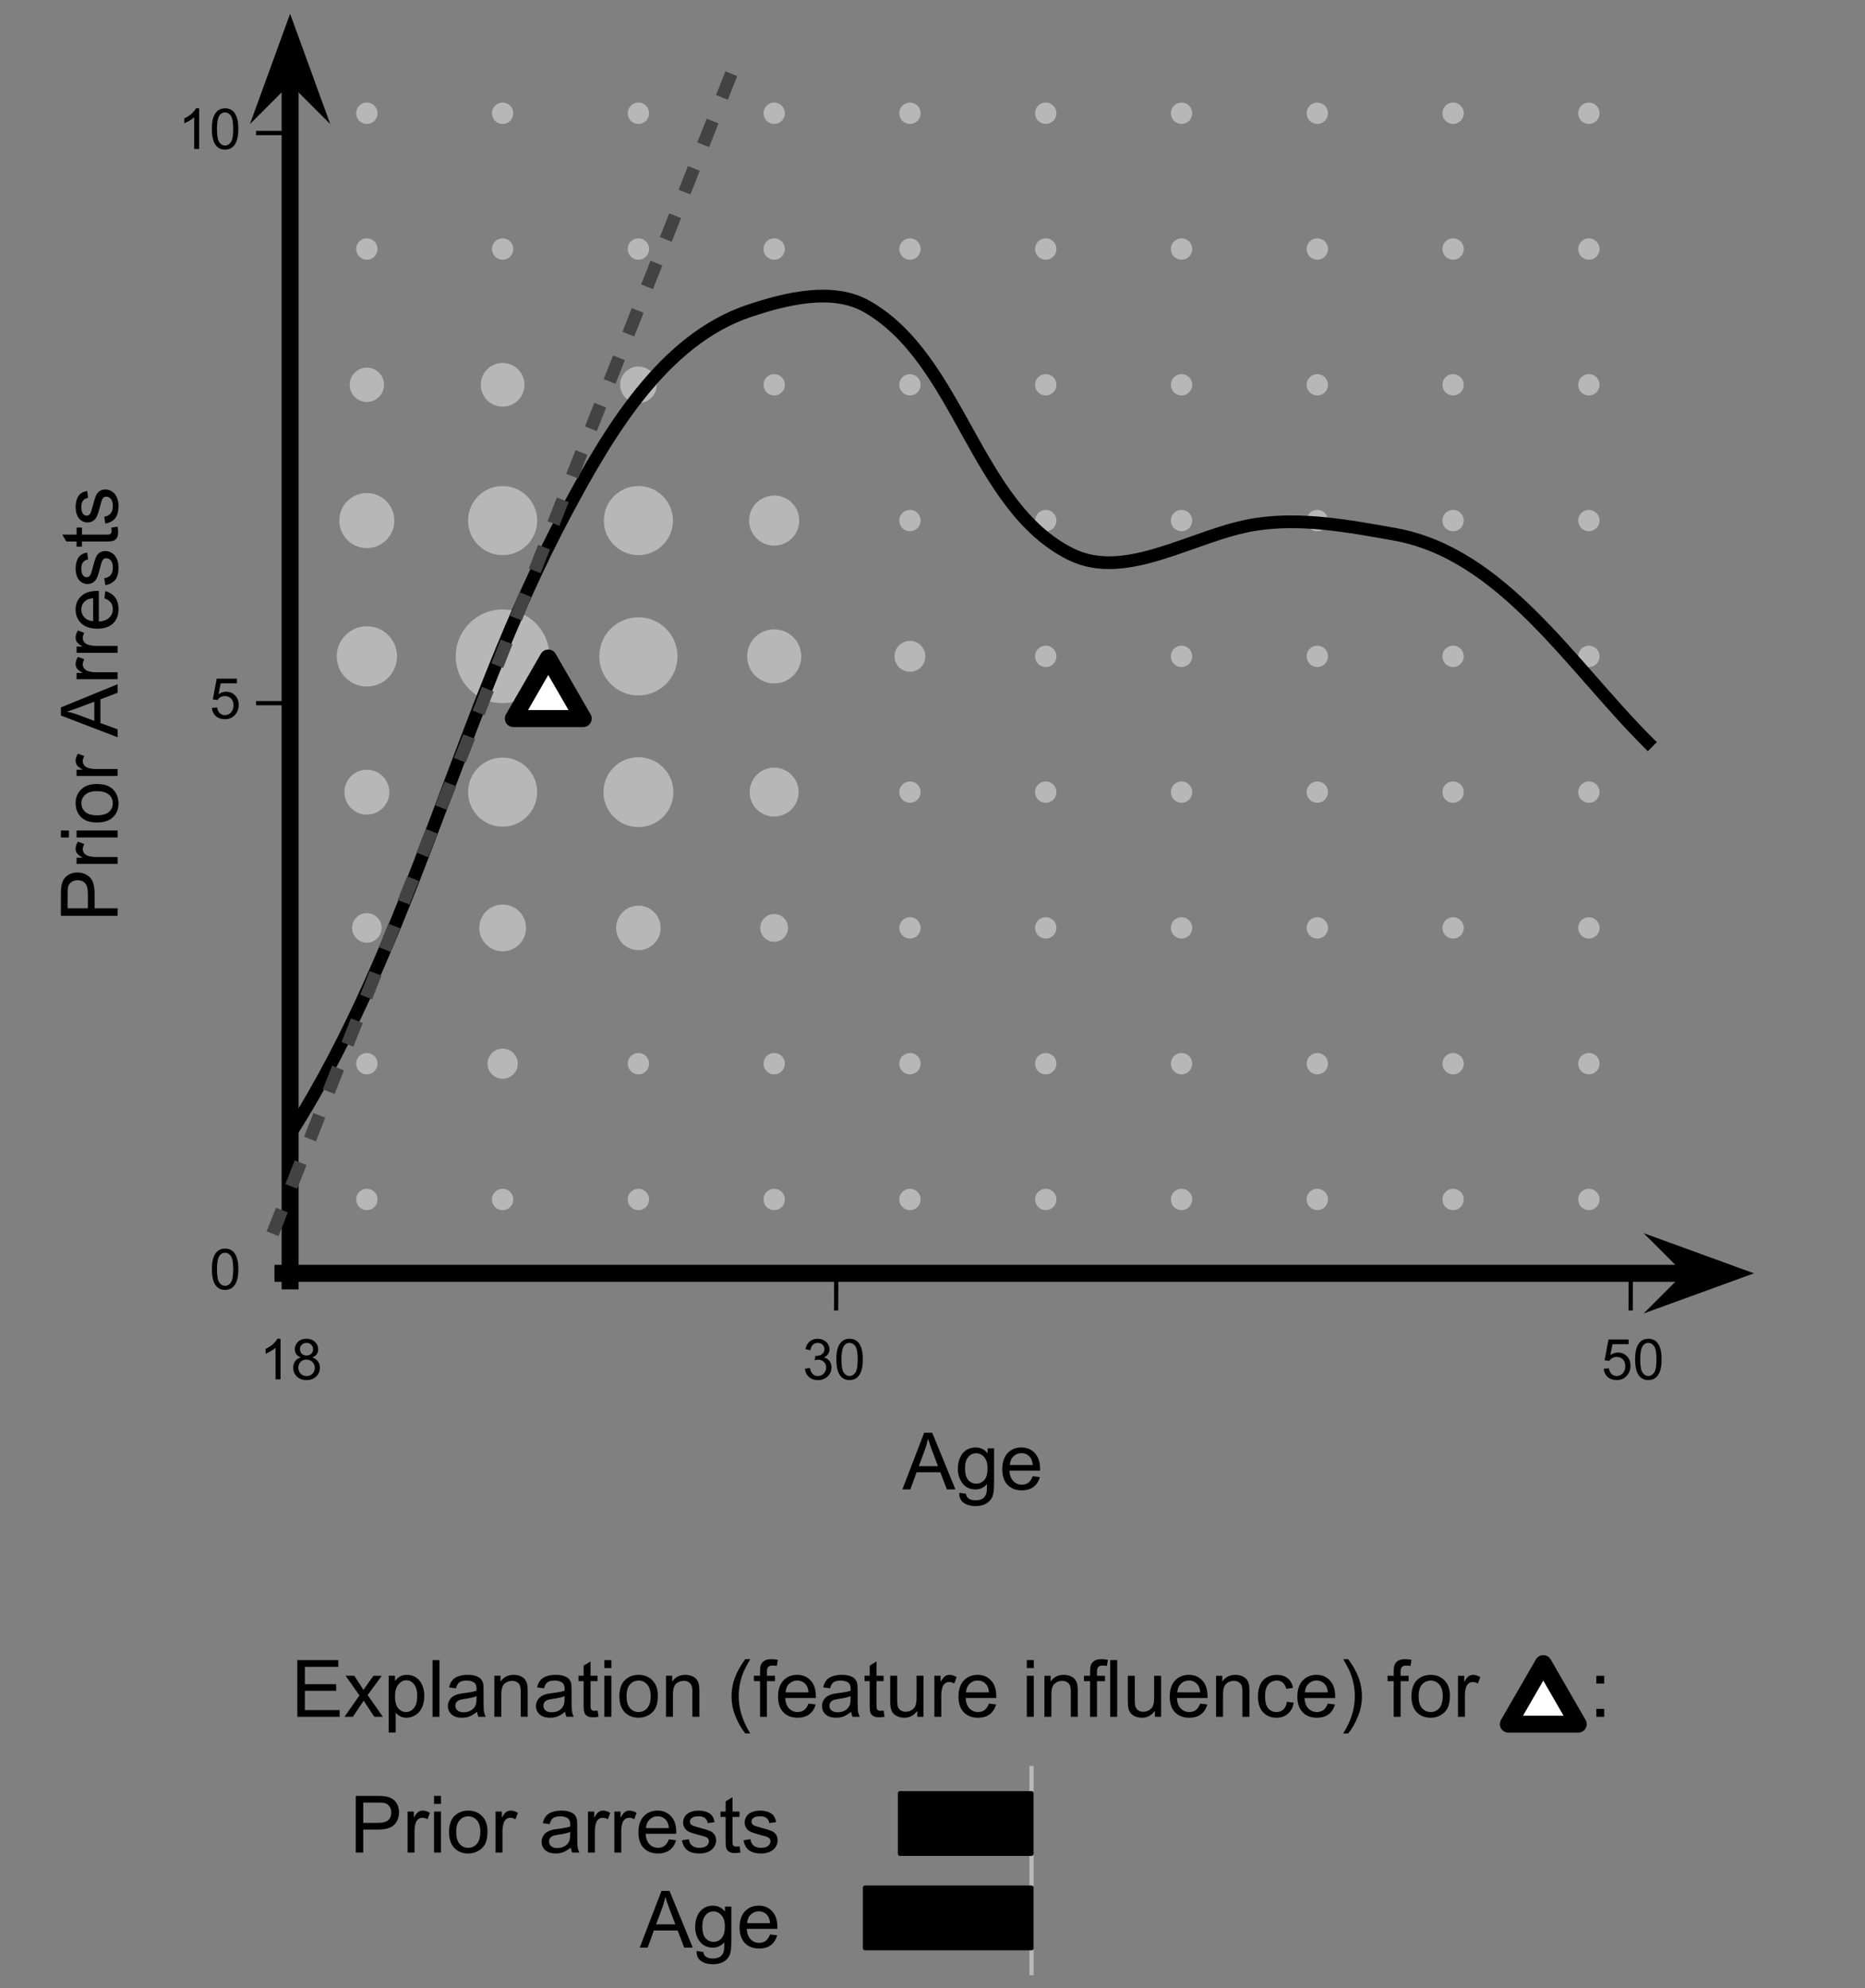 <svg version="1.1" viewBox="0.0 0.0 439.53 468.619" fill="none" stroke="none" stroke-linecap="square" stroke-miterlimit="10" xmlns:xlink="http://www.w3.org/1999/xlink" xmlns="http://www.w3.org/2000/svg"><rect x="0.0" y="0.0" width="439.53" height="468.619" fill="#808080" stroke="none"/><clipPath id="p.0"><path d="m0 0l439.53 0l0 468.619l-439.53 0l0 -468.619z" clip-rule="nonzero"/></clipPath><g clip-path="url(#p.0)"><path fill="#000000" fill-opacity="0.0" d="m0 0l439.53 0l0 468.619l-439.53 0z" fill-rule="evenodd"/><path fill="#b7b7b7" d="m83.934 26.691l0 0c0 -1.392 1.128 -2.52 2.52 -2.52l0 0c0.668 0 1.309 0.265 1.782 0.738c0.473 0.473 0.738 1.113 0.738 1.782l0 0c0 1.392 -1.128 2.52 -2.52 2.52l0 0c-1.392 0 -2.52 -1.128 -2.52 -2.52z" fill-rule="evenodd"/><path fill="#b7b7b7" d="m115.934 26.691l0 0c0 -1.392 1.128 -2.52 2.52 -2.52l0 0c0.668 0 1.309 0.265 1.782 0.738c0.473 0.473 0.738 1.113 0.738 1.782l0 0c0 1.392 -1.128 2.52 -2.52 2.52l0 0c-1.392 0 -2.52 -1.128 -2.52 -2.52z" fill-rule="evenodd"/><path fill="#b7b7b7" d="m147.934 26.691l0 0c0 -1.392 1.128 -2.52 2.52 -2.52l0 0c0.668 0 1.309 0.265 1.782 0.738c0.473 0.473 0.738 1.113 0.738 1.782l0 0c0 1.392 -1.128 2.52 -2.52 2.52l0 0c-1.392 0 -2.52 -1.128 -2.52 -2.52z" fill-rule="evenodd"/><path fill="#b7b7b7" d="m179.934 26.691l0 0c0 -1.392 1.128 -2.52 2.52 -2.52l0 0c0.668 0 1.309 0.265 1.782 0.738c0.473 0.473 0.738 1.113 0.738 1.782l0 0c0 1.392 -1.128 2.52 -2.52 2.52l0 0c-1.392 0 -2.52 -1.128 -2.52 -2.52z" fill-rule="evenodd"/><path fill="#b7b7b7" d="m211.934 26.691l0 0c0 -1.392 1.128 -2.52 2.52 -2.52l0 0c0.668 0 1.309 0.265 1.782 0.738c0.473 0.473 0.738 1.113 0.738 1.782l0 0c0 1.392 -1.128 2.52 -2.52 2.52l0 0c-1.392 0 -2.52 -1.128 -2.52 -2.52z" fill-rule="evenodd"/><path fill="#b7b7b7" d="m243.934 26.691l0 0c0 -1.392 1.128 -2.52 2.52 -2.52l0 0c0.668 0 1.309 0.265 1.782 0.738c0.473 0.473 0.738 1.113 0.738 1.782l0 0c0 1.392 -1.128 2.52 -2.52 2.52l0 0c-1.392 0 -2.52 -1.128 -2.52 -2.52z" fill-rule="evenodd"/><path fill="#b7b7b7" d="m275.934 26.691l0 0c0 -1.392 1.128 -2.52 2.52 -2.52l0 0c0.668 0 1.309 0.265 1.782 0.738c0.473 0.473 0.738 1.113 0.738 1.782l0 0c0 1.392 -1.128 2.52 -2.52 2.52l0 0c-1.392 0 -2.52 -1.128 -2.52 -2.52z" fill-rule="evenodd"/><path fill="#b7b7b7" d="m307.934 26.691l0 0c0 -1.392 1.128 -2.52 2.52 -2.52l0 0c0.668 0 1.309 0.265 1.782 0.738c0.473 0.473 0.738 1.113 0.738 1.782l0 0c0 1.392 -1.128 2.52 -2.52 2.52l0 0c-1.392 0 -2.52 -1.128 -2.52 -2.52z" fill-rule="evenodd"/><path fill="#b7b7b7" d="m339.934 26.691l0 0c0 -1.392 1.128 -2.52 2.52 -2.52l0 0c0.668 0 1.309 0.265 1.782 0.738c0.473 0.473 0.738 1.113 0.738 1.782l0 0c0 1.392 -1.128 2.52 -2.52 2.52l0 0c-1.392 0 -2.52 -1.128 -2.52 -2.52z" fill-rule="evenodd"/><path fill="#b7b7b7" d="m371.934 26.691l0 0c0 -1.392 1.128 -2.52 2.52 -2.52l0 0c0.668 0 1.309 0.265 1.782 0.738c0.473 0.473 0.738 1.113 0.738 1.782l0 0c0 1.392 -1.128 2.52 -2.52 2.52l0 0c-1.392 0 -2.52 -1.128 -2.52 -2.52z" fill-rule="evenodd"/><path fill="#b7b7b7" d="m83.934 58.691l0 0c0 -1.392 1.128 -2.52 2.52 -2.52l0 0c0.668 0 1.309 0.265 1.782 0.738c0.473 0.473 0.738 1.113 0.738 1.782l0 0c0 1.392 -1.128 2.52 -2.52 2.52l0 0c-1.392 0 -2.52 -1.128 -2.52 -2.52z" fill-rule="evenodd"/><path fill="#b7b7b7" d="m115.934 58.691l0 0c0 -1.392 1.128 -2.52 2.52 -2.52l0 0c0.668 0 1.309 0.265 1.782 0.738c0.473 0.473 0.738 1.113 0.738 1.782l0 0c0 1.392 -1.128 2.52 -2.52 2.52l0 0c-1.392 0 -2.52 -1.128 -2.52 -2.52z" fill-rule="evenodd"/><path fill="#b7b7b7" d="m147.934 58.691l0 0c0 -1.392 1.128 -2.52 2.52 -2.52l0 0c0.668 0 1.309 0.265 1.782 0.738c0.473 0.473 0.738 1.113 0.738 1.782l0 0c0 1.392 -1.128 2.52 -2.52 2.52l0 0c-1.392 0 -2.52 -1.128 -2.52 -2.52z" fill-rule="evenodd"/><path fill="#b7b7b7" d="m179.934 58.691l0 0c0 -1.392 1.128 -2.52 2.52 -2.52l0 0c0.668 0 1.309 0.265 1.782 0.738c0.473 0.473 0.738 1.113 0.738 1.782l0 0c0 1.392 -1.128 2.52 -2.52 2.52l0 0c-1.392 0 -2.52 -1.128 -2.52 -2.52z" fill-rule="evenodd"/><path fill="#b7b7b7" d="m211.934 58.691l0 0c0 -1.392 1.128 -2.52 2.52 -2.52l0 0c0.668 0 1.309 0.265 1.782 0.738c0.473 0.473 0.738 1.113 0.738 1.782l0 0c0 1.392 -1.128 2.52 -2.52 2.52l0 0c-1.392 0 -2.52 -1.128 -2.52 -2.52z" fill-rule="evenodd"/><path fill="#b7b7b7" d="m243.934 58.691l0 0c0 -1.392 1.128 -2.52 2.52 -2.52l0 0c0.668 0 1.309 0.265 1.782 0.738c0.473 0.473 0.738 1.113 0.738 1.782l0 0c0 1.392 -1.128 2.52 -2.52 2.52l0 0c-1.392 0 -2.52 -1.128 -2.52 -2.52z" fill-rule="evenodd"/><path fill="#b7b7b7" d="m275.934 58.691l0 0c0 -1.392 1.128 -2.52 2.52 -2.52l0 0c0.668 0 1.309 0.265 1.782 0.738c0.473 0.473 0.738 1.113 0.738 1.782l0 0c0 1.392 -1.128 2.52 -2.52 2.52l0 0c-1.392 0 -2.52 -1.128 -2.52 -2.52z" fill-rule="evenodd"/><path fill="#b7b7b7" d="m307.934 58.691l0 0c0 -1.392 1.128 -2.52 2.52 -2.52l0 0c0.668 0 1.309 0.265 1.782 0.738c0.473 0.473 0.738 1.113 0.738 1.782l0 0c0 1.392 -1.128 2.52 -2.52 2.52l0 0c-1.392 0 -2.52 -1.128 -2.52 -2.52z" fill-rule="evenodd"/><path fill="#b7b7b7" d="m339.934 58.691l0 0c0 -1.392 1.128 -2.52 2.52 -2.52l0 0c0.668 0 1.309 0.265 1.782 0.738c0.473 0.473 0.738 1.113 0.738 1.782l0 0c0 1.392 -1.128 2.52 -2.52 2.52l0 0c-1.392 0 -2.52 -1.128 -2.52 -2.52z" fill-rule="evenodd"/><path fill="#b7b7b7" d="m371.934 58.691l0 0c0 -1.392 1.128 -2.52 2.52 -2.52l0 0c0.668 0 1.309 0.265 1.782 0.738c0.473 0.473 0.738 1.113 0.738 1.782l0 0c0 1.392 -1.128 2.52 -2.52 2.52l0 0c-1.392 0 -2.52 -1.128 -2.52 -2.52z" fill-rule="evenodd"/><path fill="#b7b7b7" d="m82.409 90.692l0 0c0 -2.235 1.812 -4.047 4.047 -4.047l0 0c1.073 0 2.103 0.426 2.862 1.185c0.759 0.759 1.185 1.788 1.185 2.862l0 0c0 2.235 -1.812 4.047 -4.047 4.047l0 0c-2.235 0 -4.047 -1.812 -4.047 -4.047z" fill-rule="evenodd"/><path fill="#b7b7b7" d="m113.302 90.688l0 0c0 -2.844 2.306 -5.15 5.15 -5.15l0 0c1.366 0 2.676 0.543 3.641 1.508c0.966 0.966 1.508 2.276 1.508 3.641l0 0c0 2.844 -2.306 5.15 -5.15 5.15l0 0c-2.844 0 -5.15 -2.306 -5.15 -5.15z" fill-rule="evenodd"/><path fill="#b7b7b7" d="m146.144 90.698l0 0c0 -2.383 1.932 -4.315 4.315 -4.315l0 0c1.144 0 2.242 0.455 3.051 1.264c0.809 0.809 1.264 1.907 1.264 3.051l0 0c0 2.383 -1.932 4.315 -4.315 4.315l0 0c-2.383 0 -4.315 -1.932 -4.315 -4.315z" fill-rule="evenodd"/><path fill="#b7b7b7" d="m179.934 90.691l0 0c0 -1.392 1.128 -2.52 2.52 -2.52l0 0c0.668 0 1.309 0.265 1.782 0.738c0.473 0.473 0.738 1.113 0.738 1.782l0 0c0 1.392 -1.128 2.52 -2.52 2.52l0 0c-1.392 0 -2.52 -1.128 -2.52 -2.52z" fill-rule="evenodd"/><path fill="#b7b7b7" d="m211.934 90.691l0 0c0 -1.392 1.128 -2.52 2.52 -2.52l0 0c0.668 0 1.309 0.265 1.782 0.738c0.473 0.473 0.738 1.113 0.738 1.782l0 0c0 1.392 -1.128 2.52 -2.52 2.52l0 0c-1.392 0 -2.52 -1.128 -2.52 -2.52z" fill-rule="evenodd"/><path fill="#b7b7b7" d="m243.934 90.691l0 0c0 -1.392 1.128 -2.52 2.52 -2.52l0 0c0.668 0 1.309 0.265 1.782 0.738c0.473 0.473 0.738 1.113 0.738 1.782l0 0c0 1.392 -1.128 2.52 -2.52 2.52l0 0c-1.392 0 -2.52 -1.128 -2.52 -2.52z" fill-rule="evenodd"/><path fill="#b7b7b7" d="m275.934 90.691l0 0c0 -1.392 1.128 -2.52 2.52 -2.52l0 0c0.668 0 1.309 0.265 1.782 0.738c0.473 0.473 0.738 1.113 0.738 1.782l0 0c0 1.392 -1.128 2.52 -2.52 2.52l0 0c-1.392 0 -2.52 -1.128 -2.52 -2.52z" fill-rule="evenodd"/><path fill="#b7b7b7" d="m307.934 90.691l0 0c0 -1.392 1.128 -2.52 2.52 -2.52l0 0c0.668 0 1.309 0.265 1.782 0.738c0.473 0.473 0.738 1.113 0.738 1.782l0 0c0 1.392 -1.128 2.52 -2.52 2.52l0 0c-1.392 0 -2.52 -1.128 -2.52 -2.52z" fill-rule="evenodd"/><path fill="#b7b7b7" d="m339.934 90.691l0 0c0 -1.392 1.128 -2.52 2.52 -2.52l0 0c0.668 0 1.309 0.265 1.782 0.738c0.473 0.473 0.738 1.113 0.738 1.782l0 0c0 1.392 -1.128 2.52 -2.52 2.52l0 0c-1.392 0 -2.52 -1.128 -2.52 -2.52z" fill-rule="evenodd"/><path fill="#b7b7b7" d="m371.934 90.691l0 0c0 -1.392 1.128 -2.52 2.52 -2.52l0 0c0.668 0 1.309 0.265 1.782 0.738c0.473 0.473 0.738 1.113 0.738 1.782l0 0c0 1.392 -1.128 2.52 -2.52 2.52l0 0c-1.392 0 -2.52 -1.128 -2.52 -2.52z" fill-rule="evenodd"/><path fill="#b7b7b7" d="m79.963 122.688l0 0c0 -3.583 2.905 -6.488 6.488 -6.488l0 0c1.721 0 3.371 0.684 4.588 1.9c1.217 1.217 1.9 2.867 1.9 4.588l0 0c0 3.583 -2.905 6.488 -6.488 6.488l0 0c-3.583 0 -6.488 -2.905 -6.488 -6.488z" fill-rule="evenodd"/><path fill="#b7b7b7" d="m110.312 122.693l0 0c0 -4.497 3.645 -8.142 8.142 -8.142l0 0c2.159 0 4.23 0.858 5.757 2.385c1.527 1.527 2.385 3.598 2.385 5.757l0 0c0 4.497 -3.645 8.142 -8.142 8.142l0 0c-4.497 0 -8.142 -3.645 -8.142 -8.142z" fill-rule="evenodd"/><path fill="#b7b7b7" d="m142.31 122.69l0 0c0 -4.497 3.645 -8.142 8.142 -8.142l0 0c2.159 0 4.23 0.858 5.757 2.385c1.527 1.527 2.385 3.598 2.385 5.757l0 0c0 4.497 -3.645 8.142 -8.142 8.142l0 0c-4.497 0 -8.142 -3.645 -8.142 -8.142z" fill-rule="evenodd"/><path fill="#b7b7b7" d="m176.549 122.691l0 0c0 -3.262 2.644 -5.906 5.906 -5.906l0 0c1.566 0 3.068 0.622 4.176 1.73c1.107 1.107 1.73 2.61 1.73 4.176l0 0c0 3.262 -2.644 5.906 -5.906 5.906l0 0c-3.262 0 -5.906 -2.644 -5.906 -5.906z" fill-rule="evenodd"/><path fill="#b7b7b7" d="m211.934 122.691l0 0c0 -1.392 1.128 -2.52 2.52 -2.52l0 0c0.668 0 1.309 0.265 1.782 0.738c0.473 0.473 0.738 1.113 0.738 1.782l0 0c0 1.392 -1.128 2.52 -2.52 2.52l0 0c-1.392 0 -2.52 -1.128 -2.52 -2.52z" fill-rule="evenodd"/><path fill="#b7b7b7" d="m243.934 122.691l0 0c0 -1.392 1.128 -2.52 2.52 -2.52l0 0c0.668 0 1.309 0.265 1.782 0.738c0.473 0.473 0.738 1.113 0.738 1.782l0 0c0 1.392 -1.128 2.52 -2.52 2.52l0 0c-1.392 0 -2.52 -1.128 -2.52 -2.52z" fill-rule="evenodd"/><path fill="#b7b7b7" d="m275.934 122.691l0 0c0 -1.392 1.128 -2.52 2.52 -2.52l0 0c0.668 0 1.309 0.265 1.782 0.738c0.473 0.473 0.738 1.113 0.738 1.782l0 0c0 1.392 -1.128 2.52 -2.52 2.52l0 0c-1.392 0 -2.52 -1.128 -2.52 -2.52z" fill-rule="evenodd"/><path fill="#b7b7b7" d="m307.934 122.691l0 0c0 -1.392 1.128 -2.52 2.52 -2.52l0 0c0.668 0 1.309 0.265 1.782 0.738c0.473 0.473 0.738 1.113 0.738 1.782l0 0c0 1.392 -1.128 2.52 -2.52 2.52l0 0c-1.392 0 -2.52 -1.128 -2.52 -2.52z" fill-rule="evenodd"/><path fill="#b7b7b7" d="m339.934 122.691l0 0c0 -1.392 1.128 -2.52 2.52 -2.52l0 0c0.668 0 1.309 0.265 1.782 0.738c0.473 0.473 0.738 1.113 0.738 1.782l0 0c0 1.392 -1.128 2.52 -2.52 2.52l0 0c-1.392 0 -2.52 -1.128 -2.52 -2.52z" fill-rule="evenodd"/><path fill="#b7b7b7" d="m371.934 122.691l0 0c0 -1.392 1.128 -2.52 2.52 -2.52l0 0c0.668 0 1.309 0.265 1.782 0.738c0.473 0.473 0.738 1.113 0.738 1.782l0 0c0 1.392 -1.128 2.52 -2.52 2.52l0 0c-1.392 0 -2.52 -1.128 -2.52 -2.52z" fill-rule="evenodd"/><path fill="#b7b7b7" d="m79.362 154.701l0 0c0 -3.923 3.18 -7.102 7.102 -7.102l0 0c1.884 0 3.69 0.748 5.022 2.08c1.332 1.332 2.08 3.138 2.08 5.022l0 0c0 3.923 -3.18 7.102 -7.102 7.102l0 0c-3.923 0 -7.102 -3.18 -7.102 -7.102z" fill-rule="evenodd"/><path fill="#b7b7b7" d="m107.407 154.683l0 0c0 -6.097 4.942 -11.039 11.039 -11.039l0 0c2.928 0 5.736 1.163 7.806 3.233c2.07 2.07 3.233 4.878 3.233 7.806l0 0c0 6.097 -4.942 11.039 -11.039 11.039l0 0c-6.097 0 -11.039 -4.942 -11.039 -11.039z" fill-rule="evenodd"/><path fill="#b7b7b7" d="m141.241 154.693l0 0c0 -5.088 4.125 -9.213 9.213 -9.213l0 0c2.443 0 4.787 0.971 6.514 2.698c1.728 1.728 2.698 4.071 2.698 6.514l0 0c0 5.088 -4.125 9.213 -9.213 9.213l0 0c-5.088 0 -9.213 -4.125 -9.213 -9.213z" fill-rule="evenodd"/><path fill="#b7b7b7" d="m176.081 154.698l0 0c0 -3.522 2.856 -6.378 6.378 -6.378l0 0c1.692 0 3.314 0.672 4.51 1.868c1.196 1.196 1.868 2.818 1.868 4.51l0 0c0 3.522 -2.855 6.378 -6.378 6.378l0 0c-3.522 0 -6.378 -2.855 -6.378 -6.378z" fill-rule="evenodd"/><path fill="#b7b7b7" d="m210.811 154.688l0 0c0 -2.009 1.629 -3.638 3.638 -3.638l0 0c0.965 0 1.89 0.383 2.572 1.065c0.682 0.682 1.065 1.608 1.065 2.572l0 0c0 2.009 -1.629 3.638 -3.638 3.638l0 0c-2.009 0 -3.638 -1.629 -3.638 -3.638z" fill-rule="evenodd"/><path fill="#b7b7b7" d="m243.934 154.691l0 0c0 -1.392 1.128 -2.52 2.52 -2.52l0 0c0.668 0 1.309 0.265 1.782 0.738c0.473 0.473 0.738 1.113 0.738 1.782l0 0c0 1.392 -1.128 2.52 -2.52 2.52l0 0c-1.392 0 -2.52 -1.128 -2.52 -2.52z" fill-rule="evenodd"/><path fill="#b7b7b7" d="m275.934 154.691l0 0c0 -1.392 1.128 -2.52 2.52 -2.52l0 0c0.668 0 1.309 0.265 1.782 0.738c0.473 0.473 0.738 1.113 0.738 1.782l0 0c0 1.392 -1.128 2.52 -2.52 2.52l0 0c-1.392 0 -2.52 -1.128 -2.52 -2.52z" fill-rule="evenodd"/><path fill="#b7b7b7" d="m307.934 154.691l0 0c0 -1.392 1.128 -2.52 2.52 -2.52l0 0c0.668 0 1.309 0.265 1.782 0.738c0.473 0.473 0.738 1.113 0.738 1.782l0 0c0 1.392 -1.128 2.52 -2.52 2.52l0 0c-1.392 0 -2.52 -1.128 -2.52 -2.52z" fill-rule="evenodd"/><path fill="#b7b7b7" d="m339.934 154.691l0 0c0 -1.392 1.128 -2.52 2.52 -2.52l0 0c0.668 0 1.309 0.265 1.782 0.738c0.473 0.473 0.738 1.113 0.738 1.782l0 0c0 1.392 -1.128 2.52 -2.52 2.52l0 0c-1.392 0 -2.52 -1.128 -2.52 -2.52z" fill-rule="evenodd"/><path fill="#b7b7b7" d="m371.934 154.691l0 0c0 -1.392 1.128 -2.52 2.52 -2.52l0 0c0.668 0 1.309 0.265 1.782 0.738c0.473 0.473 0.738 1.113 0.738 1.782l0 0c0 1.392 -1.128 2.52 -2.52 2.52l0 0c-1.392 0 -2.52 -1.128 -2.52 -2.52z" fill-rule="evenodd"/><path fill="#b7b7b7" d="m81.168 186.698l0 0c0 -2.922 2.369 -5.291 5.291 -5.291l0 0c1.403 0 2.749 0.557 3.742 1.55c0.992 0.992 1.55 2.338 1.55 3.742l0 0c0 2.922 -2.369 5.291 -5.291 5.291l0 0c-2.922 0 -5.291 -2.369 -5.291 -5.291z" fill-rule="evenodd"/><path fill="#b7b7b7" d="m110.312 186.688l0 0c0 -4.497 3.645 -8.142 8.142 -8.142l0 0c2.159 0 4.23 0.858 5.757 2.385c1.527 1.527 2.385 3.598 2.385 5.757l0 0c0 4.497 -3.645 8.142 -8.142 8.142l0 0c-4.497 0 -8.142 -3.645 -8.142 -8.142z" fill-rule="evenodd"/><path fill="#b7b7b7" d="m142.223 186.697l0 0c0 -4.549 3.687 -8.236 8.236 -8.236l0 0c2.184 0 4.279 0.868 5.824 2.412c1.545 1.545 2.412 3.64 2.412 5.824l0 0c0 4.549 -3.687 8.236 -8.236 8.236l0 0c-4.549 0 -8.236 -3.687 -8.236 -8.236z" fill-rule="evenodd"/><path fill="#b7b7b7" d="m176.682 186.685l0 0c0 -3.183 2.581 -5.764 5.764 -5.764l0 0c1.529 0 2.995 0.607 4.076 1.688c1.081 1.081 1.688 2.547 1.688 4.076l0 0c0 3.183 -2.581 5.764 -5.764 5.764l0 0c-3.183 0 -5.764 -2.581 -5.764 -5.764z" fill-rule="evenodd"/><path fill="#b7b7b7" d="m211.934 186.691l0 0c0 -1.392 1.128 -2.52 2.52 -2.52l0 0c0.668 0 1.309 0.265 1.782 0.738c0.473 0.473 0.738 1.113 0.738 1.782l0 0c0 1.392 -1.128 2.52 -2.52 2.52l0 0c-1.392 0 -2.52 -1.128 -2.52 -2.52z" fill-rule="evenodd"/><path fill="#b7b7b7" d="m243.934 186.691l0 0c0 -1.392 1.128 -2.52 2.52 -2.52l0 0c0.668 0 1.309 0.265 1.782 0.738c0.473 0.473 0.738 1.113 0.738 1.782l0 0c0 1.392 -1.128 2.52 -2.52 2.52l0 0c-1.392 0 -2.52 -1.128 -2.52 -2.52z" fill-rule="evenodd"/><path fill="#b7b7b7" d="m275.934 186.691l0 0c0 -1.392 1.128 -2.52 2.52 -2.52l0 0c0.668 0 1.309 0.265 1.782 0.738c0.473 0.473 0.738 1.113 0.738 1.782l0 0c0 1.392 -1.128 2.52 -2.52 2.52l0 0c-1.392 0 -2.52 -1.128 -2.52 -2.52z" fill-rule="evenodd"/><path fill="#b7b7b7" d="m307.934 186.691l0 0c0 -1.392 1.128 -2.52 2.52 -2.52l0 0c0.668 0 1.309 0.265 1.782 0.738c0.473 0.473 0.738 1.113 0.738 1.782l0 0c0 1.392 -1.128 2.52 -2.52 2.52l0 0c-1.392 0 -2.52 -1.128 -2.52 -2.52z" fill-rule="evenodd"/><path fill="#b7b7b7" d="m339.934 186.691l0 0c0 -1.392 1.128 -2.52 2.52 -2.52l0 0c0.668 0 1.309 0.265 1.782 0.738c0.473 0.473 0.738 1.113 0.738 1.782l0 0c0 1.392 -1.128 2.52 -2.52 2.52l0 0c-1.392 0 -2.52 -1.128 -2.52 -2.52z" fill-rule="evenodd"/><path fill="#b7b7b7" d="m371.934 186.691l0 0c0 -1.392 1.128 -2.52 2.52 -2.52l0 0c0.668 0 1.309 0.265 1.782 0.738c0.473 0.473 0.738 1.113 0.738 1.782l0 0c0 1.392 -1.128 2.52 -2.52 2.52l0 0c-1.392 0 -2.52 -1.128 -2.52 -2.52z" fill-rule="evenodd"/><path fill="#b7b7b7" d="m82.979 218.695l0 0c0 -1.922 1.558 -3.48 3.48 -3.48l0 0c0.923 0 1.808 0.367 2.461 1.019c0.653 0.653 1.019 1.538 1.019 2.461l0 0c0 1.922 -1.558 3.48 -3.48 3.48l0 0c-1.922 0 -3.48 -1.558 -3.48 -3.48z" fill-rule="evenodd"/><path fill="#b7b7b7" d="m112.95 218.698l0 0c0 -3.044 2.468 -5.512 5.512 -5.512l0 0c1.462 0 2.864 0.581 3.897 1.614c1.034 1.034 1.614 2.436 1.614 3.897l0 0c0 3.044 -2.468 5.512 -5.512 5.512l0 0c-3.044 0 -5.512 -2.468 -5.512 -5.512z" fill-rule="evenodd"/><path fill="#b7b7b7" d="m145.207 218.688l0 0c0 -2.896 2.348 -5.244 5.244 -5.244l0 0c1.391 0 2.725 0.553 3.708 1.536c0.983 0.983 1.536 2.317 1.536 3.708l0 0c0 2.896 -2.348 5.244 -5.244 5.244l0 0c-2.896 0 -5.244 -2.348 -5.244 -5.244z" fill-rule="evenodd"/><path fill="#b7b7b7" d="m179.173 218.688l0 0c0 -1.809 1.467 -3.276 3.276 -3.276l0 0c0.869 0 1.702 0.345 2.316 0.959c0.614 0.614 0.959 1.447 0.959 2.316l0 0c0 1.809 -1.467 3.276 -3.276 3.276l0 0c-1.809 0 -3.276 -1.467 -3.276 -3.276z" fill-rule="evenodd"/><path fill="#b7b7b7" d="m211.934 218.691l0 0c0 -1.392 1.128 -2.52 2.52 -2.52l0 0c0.668 0 1.309 0.265 1.782 0.738c0.473 0.473 0.738 1.113 0.738 1.782l0 0c0 1.392 -1.128 2.52 -2.52 2.52l0 0c-1.392 0 -2.52 -1.128 -2.52 -2.52z" fill-rule="evenodd"/><path fill="#b7b7b7" d="m243.934 218.691l0 0c0 -1.392 1.128 -2.52 2.52 -2.52l0 0c0.668 0 1.309 0.265 1.782 0.738c0.473 0.473 0.738 1.113 0.738 1.782l0 0c0 1.392 -1.128 2.52 -2.52 2.52l0 0c-1.392 0 -2.52 -1.128 -2.52 -2.52z" fill-rule="evenodd"/><path fill="#b7b7b7" d="m275.934 218.691l0 0c0 -1.392 1.128 -2.52 2.52 -2.52l0 0c0.668 0 1.309 0.265 1.782 0.738c0.473 0.473 0.738 1.113 0.738 1.782l0 0c0 1.392 -1.128 2.52 -2.52 2.52l0 0c-1.392 0 -2.52 -1.128 -2.52 -2.52z" fill-rule="evenodd"/><path fill="#b7b7b7" d="m307.934 218.691l0 0c0 -1.392 1.128 -2.52 2.52 -2.52l0 0c0.668 0 1.309 0.265 1.782 0.738c0.473 0.473 0.738 1.113 0.738 1.782l0 0c0 1.392 -1.128 2.52 -2.52 2.52l0 0c-1.392 0 -2.52 -1.128 -2.52 -2.52z" fill-rule="evenodd"/><path fill="#b7b7b7" d="m339.934 218.691l0 0c0 -1.392 1.128 -2.52 2.52 -2.52l0 0c0.668 0 1.309 0.265 1.782 0.738c0.473 0.473 0.738 1.113 0.738 1.782l0 0c0 1.392 -1.128 2.52 -2.52 2.52l0 0c-1.392 0 -2.52 -1.128 -2.52 -2.52z" fill-rule="evenodd"/><path fill="#b7b7b7" d="m371.934 218.691l0 0c0 -1.392 1.128 -2.52 2.52 -2.52l0 0c0.668 0 1.309 0.265 1.782 0.738c0.473 0.473 0.738 1.113 0.738 1.782l0 0c0 1.392 -1.128 2.52 -2.52 2.52l0 0c-1.392 0 -2.52 -1.128 -2.52 -2.52z" fill-rule="evenodd"/><path fill="#b7b7b7" d="m83.934 250.691l0 0c0 -1.392 1.128 -2.52 2.52 -2.52l0 0c0.668 0 1.309 0.265 1.782 0.738c0.473 0.473 0.738 1.113 0.738 1.782l0 0c0 1.392 -1.128 2.52 -2.52 2.52l0 0c-1.392 0 -2.52 -1.128 -2.52 -2.52z" fill-rule="evenodd"/><path fill="#b7b7b7" d="m114.903 250.698l0 0c0 -1.966 1.593 -3.559 3.559 -3.559l0 0c0.944 0 1.849 0.375 2.517 1.042c0.667 0.667 1.042 1.573 1.042 2.517l0 0c0 1.966 -1.593 3.559 -3.559 3.559l0 0c-1.966 0 -3.559 -1.593 -3.559 -3.559z" fill-rule="evenodd"/><path fill="#b7b7b7" d="m147.934 250.691l0 0c0 -1.392 1.128 -2.52 2.52 -2.52l0 0c0.668 0 1.309 0.265 1.782 0.738c0.473 0.473 0.738 1.113 0.738 1.782l0 0c0 1.392 -1.128 2.52 -2.52 2.52l0 0c-1.392 0 -2.52 -1.128 -2.52 -2.52z" fill-rule="evenodd"/><path fill="#b7b7b7" d="m179.934 250.691l0 0c0 -1.392 1.128 -2.52 2.52 -2.52l0 0c0.668 0 1.309 0.265 1.782 0.738c0.473 0.473 0.738 1.113 0.738 1.782l0 0c0 1.392 -1.128 2.52 -2.52 2.52l0 0c-1.392 0 -2.52 -1.128 -2.52 -2.52z" fill-rule="evenodd"/><path fill="#b7b7b7" d="m211.934 250.691l0 0c0 -1.392 1.128 -2.52 2.52 -2.52l0 0c0.668 0 1.309 0.265 1.782 0.738c0.473 0.473 0.738 1.113 0.738 1.782l0 0c0 1.392 -1.128 2.52 -2.52 2.52l0 0c-1.392 0 -2.52 -1.128 -2.52 -2.52z" fill-rule="evenodd"/><path fill="#b7b7b7" d="m243.934 250.691l0 0c0 -1.392 1.128 -2.52 2.52 -2.52l0 0c0.668 0 1.309 0.265 1.782 0.738c0.473 0.473 0.738 1.113 0.738 1.782l0 0c0 1.392 -1.128 2.52 -2.52 2.52l0 0c-1.392 0 -2.52 -1.128 -2.52 -2.52z" fill-rule="evenodd"/><path fill="#b7b7b7" d="m275.934 250.691l0 0c0 -1.392 1.128 -2.52 2.52 -2.52l0 0c0.668 0 1.309 0.265 1.782 0.738c0.473 0.473 0.738 1.113 0.738 1.782l0 0c0 1.392 -1.128 2.52 -2.52 2.52l0 0c-1.392 0 -2.52 -1.128 -2.52 -2.52z" fill-rule="evenodd"/><path fill="#b7b7b7" d="m307.934 250.691l0 0c0 -1.392 1.128 -2.52 2.52 -2.52l0 0c0.668 0 1.309 0.265 1.782 0.738c0.473 0.473 0.738 1.113 0.738 1.782l0 0c0 1.392 -1.128 2.52 -2.52 2.52l0 0c-1.392 0 -2.52 -1.128 -2.52 -2.52z" fill-rule="evenodd"/><path fill="#b7b7b7" d="m339.934 250.691l0 0c0 -1.392 1.128 -2.52 2.52 -2.52l0 0c0.668 0 1.309 0.265 1.782 0.738c0.473 0.473 0.738 1.113 0.738 1.782l0 0c0 1.392 -1.128 2.52 -2.52 2.52l0 0c-1.392 0 -2.52 -1.128 -2.52 -2.52z" fill-rule="evenodd"/><path fill="#b7b7b7" d="m371.934 250.691l0 0c0 -1.392 1.128 -2.52 2.52 -2.52l0 0c0.668 0 1.309 0.265 1.782 0.738c0.473 0.473 0.738 1.113 0.738 1.782l0 0c0 1.392 -1.128 2.52 -2.52 2.52l0 0c-1.392 0 -2.52 -1.128 -2.52 -2.52z" fill-rule="evenodd"/><path fill="#b7b7b7" d="m83.934 282.691l0 0c0 -1.392 1.128 -2.52 2.52 -2.52l0 0c0.668 0 1.309 0.265 1.782 0.738c0.473 0.473 0.738 1.113 0.738 1.782l0 0c0 1.392 -1.128 2.52 -2.52 2.52l0 0c-1.392 0 -2.52 -1.128 -2.52 -2.52z" fill-rule="evenodd"/><path fill="#b7b7b7" d="m115.934 282.691l0 0c0 -1.392 1.128 -2.52 2.52 -2.52l0 0c0.668 0 1.309 0.265 1.782 0.738c0.473 0.473 0.738 1.113 0.738 1.782l0 0c0 1.392 -1.128 2.52 -2.52 2.52l0 0c-1.392 0 -2.52 -1.128 -2.52 -2.52z" fill-rule="evenodd"/><path fill="#b7b7b7" d="m147.934 282.691l0 0c0 -1.392 1.128 -2.52 2.52 -2.52l0 0c0.668 0 1.309 0.265 1.782 0.738c0.473 0.473 0.738 1.113 0.738 1.782l0 0c0 1.392 -1.128 2.52 -2.52 2.52l0 0c-1.392 0 -2.52 -1.128 -2.52 -2.52z" fill-rule="evenodd"/><path fill="#b7b7b7" d="m179.934 282.691l0 0c0 -1.392 1.128 -2.52 2.52 -2.52l0 0c0.668 0 1.309 0.265 1.782 0.738c0.473 0.473 0.738 1.113 0.738 1.782l0 0c0 1.392 -1.128 2.52 -2.52 2.52l0 0c-1.392 0 -2.52 -1.128 -2.52 -2.52z" fill-rule="evenodd"/><path fill="#b7b7b7" d="m211.934 282.691l0 0c0 -1.392 1.128 -2.52 2.52 -2.52l0 0c0.668 0 1.309 0.265 1.782 0.738c0.473 0.473 0.738 1.113 0.738 1.782l0 0c0 1.392 -1.128 2.52 -2.52 2.52l0 0c-1.392 0 -2.52 -1.128 -2.52 -2.52z" fill-rule="evenodd"/><path fill="#b7b7b7" d="m243.934 282.691l0 0c0 -1.392 1.128 -2.52 2.52 -2.52l0 0c0.668 0 1.309 0.265 1.782 0.738c0.473 0.473 0.738 1.113 0.738 1.782l0 0c0 1.392 -1.128 2.52 -2.52 2.52l0 0c-1.392 0 -2.52 -1.128 -2.52 -2.52z" fill-rule="evenodd"/><path fill="#b7b7b7" d="m275.934 282.691l0 0c0 -1.392 1.128 -2.52 2.52 -2.52l0 0c0.668 0 1.309 0.265 1.782 0.738c0.473 0.473 0.738 1.113 0.738 1.782l0 0c0 1.392 -1.128 2.52 -2.52 2.52l0 0c-1.392 0 -2.52 -1.128 -2.52 -2.52z" fill-rule="evenodd"/><path fill="#b7b7b7" d="m307.934 282.691l0 0c0 -1.392 1.128 -2.52 2.52 -2.52l0 0c0.668 0 1.309 0.265 1.782 0.738c0.473 0.473 0.738 1.113 0.738 1.782l0 0c0 1.392 -1.128 2.52 -2.52 2.52l0 0c-1.392 0 -2.52 -1.128 -2.52 -2.52z" fill-rule="evenodd"/><path fill="#b7b7b7" d="m339.934 282.691l0 0c0 -1.392 1.128 -2.52 2.52 -2.52l0 0c0.668 0 1.309 0.265 1.782 0.738c0.473 0.473 0.738 1.113 0.738 1.782l0 0c0 1.392 -1.128 2.52 -2.52 2.52l0 0c-1.392 0 -2.52 -1.128 -2.52 -2.52z" fill-rule="evenodd"/><path fill="#b7b7b7" d="m371.934 282.691l0 0c0 -1.392 1.128 -2.52 2.52 -2.52l0 0c0.668 0 1.309 0.265 1.782 0.738c0.473 0.473 0.738 1.113 0.738 1.782l0 0c0 1.392 -1.128 2.52 -2.52 2.52l0 0c-1.392 0 -2.52 -1.128 -2.52 -2.52z" fill-rule="evenodd"/><path fill="#ffffff" d="m120.976 169.354l8.236 -14.268l8.236 14.268z" fill-rule="evenodd"/><path stroke="#000000" stroke-width="4.0" stroke-linejoin="round" stroke-linecap="butt" d="m120.976 169.354l8.236 -14.268l8.236 14.268z" fill-rule="evenodd"/><path fill="#000000" fill-opacity="0.0" d="m68.37 3.241l0 298.646" fill-rule="evenodd"/><path stroke="#000000" stroke-width="4.0" stroke-linejoin="round" stroke-linecap="butt" d="m68.37 16.95l0 284.937" fill-rule="evenodd"/><path fill="#000000" stroke="#000000" stroke-width="4.0" stroke-linecap="butt" d="m68.37 16.95l4.498 4.498l-4.498 -12.359l-4.498 12.359z" fill-rule="evenodd"/><path fill="#000000" fill-opacity="0.0" d="m66.688 300.1l346.677 0" fill-rule="evenodd"/><path stroke="#000000" stroke-width="4.0" stroke-linejoin="round" stroke-linecap="butt" d="m66.688 300.1l332.969 0" fill-rule="evenodd"/><path fill="#000000" stroke="#000000" stroke-width="4.0" stroke-linecap="butt" d="m399.656 300.1l-4.498 4.498l12.359 -4.498l-12.359 -4.498z" fill-rule="evenodd"/><path fill="#000000" fill-opacity="0.0" d="m68.278 31.354l-7.433 0" fill-rule="evenodd"/><path stroke="#000000" stroke-width="1.0" stroke-linejoin="round" stroke-linecap="butt" d="m68.278 31.354l-7.433 0" fill-rule="evenodd"/><path fill="#000000" fill-opacity="0.0" d="m68.593 165.727l-7.748 0" fill-rule="evenodd"/><path stroke="#000000" stroke-width="1.0" stroke-linejoin="round" stroke-linecap="butt" d="m68.593 165.727l-7.748 0" fill-rule="evenodd"/><path fill="#000000" fill-opacity="0.0" d="m384.302 308.357l0.031 -7.748" fill-rule="evenodd"/><path stroke="#000000" stroke-width="1.0" stroke-linejoin="round" stroke-linecap="butt" d="m384.302 308.357l0.031 -7.748" fill-rule="evenodd"/><path fill="#000000" fill-opacity="0.0" d="m197.051 308.357l0.031 -7.748" fill-rule="evenodd"/><path stroke="#000000" stroke-width="1.0" stroke-linejoin="round" stroke-linecap="butt" d="m197.051 308.357l0.031 -7.748" fill-rule="evenodd"/><path fill="#000000" fill-opacity="0.0" d="m33.801 282.051l32 0l0 35.559l-32 0z" fill-rule="evenodd"/><path fill="#000000" d="m49.935 299.148q0 -1.688 0.344 -2.719q0.359 -1.031 1.047 -1.594q0.688 -0.562 1.719 -0.562q0.781 0 1.359 0.312q0.578 0.297 0.953 0.891q0.375 0.578 0.594 1.422q0.219 0.828 0.219 2.25q0 1.672 -0.359 2.703q-0.344 1.031 -1.031 1.594q-0.672 0.562 -1.734 0.562q-1.375 0 -2.156 -0.984q-0.953 -1.188 -0.953 -3.875zm1.203 0q0 2.344 0.547 3.125q0.562 0.781 1.359 0.781q0.812 0 1.359 -0.781q0.562 -0.781 0.562 -3.125q0 -2.359 -0.562 -3.125q-0.547 -0.781 -1.359 -0.781q-0.812 0 -1.297 0.688q-0.609 0.875 -0.609 3.219z" fill-rule="nonzero"/><path fill="#000000" fill-opacity="0.0" d="m33.801 147.551l32 0l0 35.559l-32 0z" fill-rule="evenodd"/><path fill="#000000" d="m49.935 166.851l1.234 -0.109q0.141 0.906 0.641 1.359q0.5 0.453 1.203 0.453q0.844 0 1.422 -0.641q0.594 -0.641 0.594 -1.688q0 -1.0 -0.562 -1.578q-0.562 -0.594 -1.484 -0.594q-0.562 0 -1.016 0.266q-0.453 0.25 -0.719 0.672l-1.094 -0.156l0.922 -4.891l4.75 0l0 1.109l-3.812 0l-0.516 2.562q0.859 -0.594 1.797 -0.594q1.25 0 2.109 0.875q0.859 0.859 0.859 2.219q0 1.297 -0.75 2.234q-0.922 1.156 -2.5 1.156q-1.312 0 -2.141 -0.719q-0.812 -0.734 -0.938 -1.938z" fill-rule="nonzero"/><path fill="#000000" fill-opacity="0.0" d="m26.551 13.302l39.244 0l0 35.559l-39.244 0z" fill-rule="evenodd"/><path fill="#000000" d="m46.939 35.102l-1.172 0l0 -7.469q-0.422 0.406 -1.109 0.812q-0.688 0.406 -1.234 0.609l0 -1.141q0.984 -0.453 1.719 -1.109q0.734 -0.672 1.031 -1.281l0.766 0l0 9.578zm2.991 -4.703q0 -1.688 0.344 -2.719q0.359 -1.031 1.047 -1.594q0.688 -0.562 1.719 -0.562q0.781 0 1.359 0.312q0.578 0.297 0.953 0.891q0.375 0.578 0.594 1.422q0.219 0.828 0.219 2.25q0 1.672 -0.359 2.703q-0.344 1.031 -1.031 1.594q-0.672 0.562 -1.734 0.562q-1.375 0 -2.156 -0.984q-0.953 -1.188 -0.953 -3.875zm1.203 0q0 2.344 0.547 3.125q0.562 0.781 1.359 0.781q0.812 0 1.359 -0.781q0.562 -0.781 0.562 -3.125q0 -2.359 -0.562 -3.125q-0.547 -0.781 -1.359 -0.781q-0.812 0 -1.297 0.688q-0.609 0.875 -0.609 3.219z" fill-rule="nonzero"/><path fill="#000000" fill-opacity="0.0" d="m0.793 237.958l0 -144.0l42.016 0l0 144.0z" fill-rule="evenodd"/><path fill="#000000" d="m27.713 215.834l-13.359 0l0 -5.047q0 -1.328 0.125 -2.031q0.172 -0.969 0.641 -1.641q0.453 -0.672 1.281 -1.078q0.828 -0.406 1.828 -0.406q1.703 0 2.891 1.094q1.172 1.078 1.172 3.922l0 3.422l5.422 0l0 1.766zm-7.0 -1.766l0 -3.453q0 -1.719 -0.641 -2.438q-0.641 -0.719 -1.797 -0.719q-0.844 0 -1.438 0.422q-0.594 0.422 -0.781 1.125q-0.125 0.438 -0.125 1.641l0 3.422l4.781 0zm7.0 -10.459l-9.672 0l0 -1.469l1.469 0q-1.031 -0.562 -1.359 -1.031q-0.328 -0.484 -0.328 -1.062q0 -0.828 0.531 -1.688l1.516 0.562q-0.359 0.609 -0.359 1.203q0 0.547 0.328 0.969q0.328 0.422 0.891 0.609q0.875 0.281 1.922 0.281l5.062 0l0 1.625zm-11.469 -6.228l-1.891 0l0 -1.641l1.891 0l0 1.641zm11.469 0l-9.672 0l0 -1.641l9.672 0l0 1.641zm-4.844 -3.535q-2.688 0 -3.969 -1.484q-1.078 -1.25 -1.078 -3.047q0 -2.0 1.312 -3.266q1.297 -1.266 3.609 -1.266q1.859 0 2.938 0.562q1.062 0.562 1.656 1.641q0.594 1.062 0.594 2.328q0 2.031 -1.297 3.281q-1.312 1.25 -3.766 1.25zm0 -1.688q1.859 0 2.797 -0.797q0.922 -0.812 0.922 -2.047q0 -1.219 -0.922 -2.031q-0.938 -0.812 -2.844 -0.812q-1.797 0 -2.719 0.812q-0.922 0.812 -0.922 2.031q0 1.234 0.922 2.047q0.906 0.797 2.766 0.797zm4.844 -9.282l-9.672 0l0 -1.469l1.469 0q-1.031 -0.562 -1.359 -1.031q-0.328 -0.484 -0.328 -1.062q0 -0.828 0.531 -1.688l1.516 0.562q-0.359 0.609 -0.359 1.203q0 0.547 0.328 0.969q0.328 0.422 0.891 0.609q0.875 0.281 1.922 0.281l5.062 0l0 1.625zm0 -9.116l-13.359 -5.125l0 -1.906l13.359 -5.469l0 2.016l-4.047 1.547l0 5.594l4.047 1.469l0 1.875zm-5.484 -3.859l0 -4.531l-3.703 1.406q-1.688 0.625 -2.766 0.938q1.281 0.266 2.547 0.719l3.922 1.469zm5.484 -9.834l-9.672 0l0 -1.469l1.469 0q-1.031 -0.562 -1.359 -1.031q-0.328 -0.484 -0.328 -1.062q0 -0.828 0.531 -1.688l1.516 0.562q-0.359 0.609 -0.359 1.203q0 0.547 0.328 0.969q0.328 0.422 0.891 0.609q0.875 0.281 1.922 0.281l5.062 0l0 1.625zm0 -6.213l-9.672 0l0 -1.469l1.469 0q-1.031 -0.562 -1.359 -1.031q-0.328 -0.484 -0.328 -1.062q0 -0.828 0.531 -1.688l1.516 0.562q-0.359 0.609 -0.359 1.203q0 0.547 0.328 0.969q0.328 0.422 0.891 0.609q0.875 0.281 1.922 0.281l5.062 0l0 1.625zm-3.109 -12.853l0.203 -1.688q1.484 0.406 2.312 1.484q0.812 1.078 0.812 2.766q0 2.125 -1.297 3.375q-1.312 1.234 -3.672 1.234q-2.453 0 -3.797 -1.25q-1.344 -1.266 -1.344 -3.266q0 -1.938 1.328 -3.156q1.312 -1.234 3.703 -1.234q0.156 0 0.438 0l0 7.219q1.594 -0.094 2.453 -0.906q0.844 -0.812 0.844 -2.016q0 -0.906 -0.469 -1.547q-0.484 -0.641 -1.516 -1.016zm-2.656 5.391l0 -5.406q-1.219 0.109 -1.828 0.625q-0.953 0.781 -0.953 2.031q0 1.125 0.766 1.906q0.75 0.766 2.016 0.844zm2.875 -8.485l-0.25 -1.625q0.969 -0.125 1.5 -0.75q0.516 -0.625 0.516 -1.75q0 -1.125 -0.453 -1.672q-0.469 -0.547 -1.094 -0.547q-0.547 0 -0.875 0.484q-0.219 0.328 -0.547 1.672q-0.469 1.812 -0.797 2.516q-0.328 0.688 -0.906 1.047q-0.594 0.359 -1.312 0.359q-0.641 0 -1.188 -0.297q-0.562 -0.297 -0.922 -0.812q-0.281 -0.375 -0.469 -1.031q-0.203 -0.672 -0.203 -1.422q0 -1.141 0.328 -2.0q0.328 -0.859 0.891 -1.266q0.562 -0.422 1.5 -0.578l0.219 1.609q-0.75 0.109 -1.172 0.641q-0.422 0.516 -0.422 1.469q0 1.141 0.375 1.625q0.375 0.469 0.875 0.469q0.312 0 0.578 -0.188q0.266 -0.203 0.438 -0.641q0.094 -0.234 0.422 -1.438q0.453 -1.75 0.75 -2.438q0.297 -0.688 0.859 -1.078q0.562 -0.391 1.406 -0.391q0.828 0 1.547 0.484q0.719 0.469 1.125 1.375q0.391 0.906 0.391 2.047q0 1.875 -0.781 2.875q-0.781 0.984 -2.328 1.25zm1.422 -13.562l1.453 -0.234q0.141 0.688 0.141 1.234q0 0.891 -0.281 1.391q-0.281 0.484 -0.734 0.688q-0.469 0.203 -1.938 0.203l-5.578 0l0 1.203l-1.266 0l0 -1.203l-2.391 0l-0.984 -1.625l3.375 0l0 -1.656l1.266 0l0 1.656l5.672 0q0.688 0 0.891 -0.078q0.203 -0.094 0.328 -0.281q0.109 -0.203 0.109 -0.578q0 -0.266 -0.062 -0.719zm-1.422 -0.949l-0.25 -1.625q0.969 -0.125 1.5 -0.75q0.516 -0.625 0.516 -1.75q0 -1.125 -0.453 -1.672q-0.469 -0.547 -1.094 -0.547q-0.547 0 -0.875 0.484q-0.219 0.328 -0.547 1.672q-0.469 1.812 -0.797 2.516q-0.328 0.688 -0.906 1.047q-0.594 0.359 -1.312 0.359q-0.641 0 -1.188 -0.297q-0.562 -0.297 -0.922 -0.812q-0.281 -0.375 -0.469 -1.031q-0.203 -0.672 -0.203 -1.422q0 -1.141 0.328 -2.0q0.328 -0.859 0.891 -1.266q0.562 -0.422 1.5 -0.578l0.219 1.609q-0.75 0.109 -1.172 0.641q-0.422 0.516 -0.422 1.469q0 1.141 0.375 1.625q0.375 0.469 0.875 0.469q0.312 0 0.578 -0.188q0.266 -0.203 0.438 -0.641q0.094 -0.234 0.422 -1.438q0.453 -1.75 0.75 -2.438q0.297 -0.688 0.859 -1.078q0.562 -0.391 1.406 -0.391q0.828 0 1.547 0.484q0.719 0.469 1.125 1.375q0.391 0.906 0.391 2.047q0 1.875 -0.781 2.875q-0.781 0.984 -2.328 1.25z" fill-rule="nonzero"/><path fill="#000000" fill-opacity="0.0" d="m157.3 324.112l144.0 0l0 42.016l-144.0 0z" fill-rule="evenodd"/><path fill="#000000" d="m212.671 351.032l5.125 -13.359l1.906 0l5.469 13.359l-2.016 0l-1.547 -4.047l-5.594 0l-1.469 4.047l-1.875 0zm3.859 -5.484l4.531 0l-1.406 -3.703q-0.625 -1.688 -0.938 -2.766q-0.266 1.281 -0.719 2.547l-1.469 3.922zm9.537 6.281l1.594 0.234q0.109 0.75 0.562 1.078q0.609 0.453 1.672 0.453q1.141 0 1.75 -0.453q0.625 -0.453 0.844 -1.266q0.125 -0.5 0.109 -2.109q-1.062 1.266 -2.672 1.266q-2.0 0 -3.094 -1.438q-1.094 -1.438 -1.094 -3.453q0 -1.391 0.5 -2.562q0.516 -1.172 1.453 -1.797q0.953 -0.641 2.25 -0.641q1.703 0 2.812 1.375l0 -1.156l1.516 0l0 8.359q0 2.266 -0.469 3.203q-0.453 0.938 -1.453 1.484q-0.984 0.547 -2.453 0.547q-1.719 0 -2.797 -0.781q-1.062 -0.766 -1.031 -2.344zm1.359 -5.812q0 1.906 0.75 2.781q0.766 0.875 1.906 0.875q1.125 0 1.891 -0.859q0.766 -0.875 0.766 -2.734q0 -1.781 -0.797 -2.672q-0.781 -0.906 -1.891 -0.906q-1.094 0 -1.859 0.891q-0.766 0.875 -0.766 2.625zm15.954 1.906l1.688 0.203q-0.406 1.484 -1.484 2.312q-1.078 0.812 -2.766 0.812q-2.125 0 -3.375 -1.297q-1.234 -1.312 -1.234 -3.672q0 -2.453 1.25 -3.797q1.266 -1.344 3.266 -1.344q1.938 0 3.156 1.328q1.234 1.312 1.234 3.703q0 0.156 0 0.438l-7.219 0q0.094 1.594 0.906 2.453q0.812 0.844 2.016 0.844q0.906 0 1.547 -0.469q0.641 -0.484 1.016 -1.516zm-5.391 -2.656l5.406 0q-0.109 -1.219 -0.625 -1.828q-0.781 -0.953 -2.031 -0.953q-1.125 0 -1.906 0.766q-0.766 0.75 -0.844 2.016z" fill-rule="nonzero"/><path fill="#000000" fill-opacity="0.0" d="m47.551 303.303l42.016 0l0 35.559l-42.016 0z" fill-rule="evenodd"/><path fill="#000000" d="m66.115 325.102l-1.172 0l0 -7.469q-0.422 0.406 -1.109 0.812q-0.688 0.406 -1.234 0.609l0 -1.141q0.984 -0.453 1.719 -1.109q0.734 -0.672 1.031 -1.281l0.766 0l0 9.578zm4.803 -5.172q-0.734 -0.266 -1.094 -0.766q-0.344 -0.5 -0.344 -1.188q0 -1.031 0.75 -1.734q0.75 -0.719 1.984 -0.719q1.25 0 2.016 0.734q0.766 0.719 0.766 1.75q0 0.672 -0.359 1.172q-0.344 0.484 -1.047 0.75q0.875 0.281 1.328 0.922q0.469 0.641 0.469 1.516q0 1.234 -0.875 2.062q-0.859 0.828 -2.266 0.828q-1.422 0 -2.281 -0.828q-0.859 -0.844 -0.859 -2.094q0 -0.922 0.469 -1.547q0.469 -0.641 1.344 -0.859zm-0.234 -1.984q0 0.672 0.438 1.109q0.438 0.422 1.125 0.422q0.672 0 1.109 -0.422q0.438 -0.422 0.438 -1.047q0 -0.641 -0.453 -1.078q-0.438 -0.438 -1.109 -0.438q-0.672 0 -1.109 0.438q-0.438 0.422 -0.438 1.016zm-0.375 4.406q0 0.5 0.234 0.969q0.234 0.469 0.703 0.734q0.469 0.25 1.016 0.25q0.828 0 1.375 -0.531q0.547 -0.547 0.547 -1.391q0 -0.844 -0.562 -1.391q-0.562 -0.562 -1.406 -0.562q-0.828 0 -1.375 0.547q-0.531 0.547 -0.531 1.375z" fill-rule="nonzero"/><path fill="#000000" fill-opacity="0.0" d="m363.801 303.303l42.016 0l0 35.559l-42.016 0z" fill-rule="evenodd"/><path fill="#000000" d="m377.943 322.602l1.234 -0.109q0.141 0.906 0.641 1.359q0.5 0.453 1.203 0.453q0.844 0 1.422 -0.641q0.594 -0.641 0.594 -1.688q0 -1.0 -0.562 -1.578q-0.562 -0.594 -1.484 -0.594q-0.562 0 -1.016 0.266q-0.453 0.25 -0.719 0.672l-1.094 -0.156l0.922 -4.891l4.75 0l0 1.109l-3.812 0l-0.516 2.562q0.859 -0.594 1.797 -0.594q1.25 0 2.109 0.875q0.859 0.859 0.859 2.219q0 1.297 -0.75 2.234q-0.922 1.156 -2.5 1.156q-1.312 0 -2.141 -0.719q-0.812 -0.734 -0.938 -1.938zm7.412 -2.203q0 -1.688 0.344 -2.719q0.359 -1.031 1.047 -1.594q0.688 -0.562 1.719 -0.562q0.781 0 1.359 0.312q0.578 0.297 0.953 0.891q0.375 0.578 0.594 1.422q0.219 0.828 0.219 2.25q0 1.672 -0.359 2.703q-0.344 1.031 -1.031 1.594q-0.672 0.562 -1.734 0.562q-1.375 0 -2.156 -0.984q-0.953 -1.188 -0.953 -3.875zm1.203 0q0 2.344 0.547 3.125q0.562 0.781 1.359 0.781q0.812 0 1.359 -0.781q0.562 -0.781 0.562 -3.125q0 -2.359 -0.562 -3.125q-0.547 -0.781 -1.359 -0.781q-0.812 0 -1.297 0.688q-0.609 0.875 -0.609 3.219z" fill-rule="nonzero"/><path fill="#000000" fill-opacity="0.0" d="m175.551 303.303l42.016 0l0 35.559l-42.016 0z" fill-rule="evenodd"/><path fill="#000000" d="m189.708 322.587l1.172 -0.156q0.203 1.0 0.688 1.438q0.484 0.438 1.172 0.438q0.828 0 1.391 -0.578q0.578 -0.578 0.578 -1.422q0 -0.797 -0.531 -1.312q-0.516 -0.531 -1.328 -0.531q-0.344 0 -0.828 0.125l0.125 -1.031q0.125 0.016 0.188 0.016q0.75 0 1.344 -0.391q0.609 -0.391 0.609 -1.203q0 -0.641 -0.438 -1.062q-0.438 -0.422 -1.125 -0.422q-0.688 0 -1.141 0.438q-0.453 0.422 -0.594 1.281l-1.172 -0.219q0.219 -1.172 0.984 -1.812q0.766 -0.656 1.891 -0.656q0.781 0 1.438 0.344q0.656 0.328 1.0 0.906q0.359 0.578 0.359 1.234q0 0.609 -0.344 1.125q-0.328 0.5 -0.969 0.797q0.844 0.203 1.312 0.828q0.469 0.609 0.469 1.531q0 1.25 -0.922 2.125q-0.906 0.859 -2.297 0.859q-1.25 0 -2.094 -0.75q-0.828 -0.75 -0.938 -1.938zm7.397 -2.188q0 -1.688 0.344 -2.719q0.359 -1.031 1.047 -1.594q0.688 -0.562 1.719 -0.562q0.781 0 1.359 0.312q0.578 0.297 0.953 0.891q0.375 0.578 0.594 1.422q0.219 0.828 0.219 2.25q0 1.672 -0.359 2.703q-0.344 1.031 -1.031 1.594q-0.672 0.562 -1.734 0.562q-1.375 0 -2.156 -0.984q-0.953 -1.188 -0.953 -3.875zm1.203 0q0 2.344 0.547 3.125q0.562 0.781 1.359 0.781q0.812 0 1.359 -0.781q0.562 -0.781 0.562 -3.125q0 -2.359 -0.562 -3.125q-0.547 -0.781 -1.359 -0.781q-0.812 0 -1.297 0.688q-0.609 0.875 -0.609 3.219z" fill-rule="nonzero"/><path fill="#000000" fill-opacity="0.0" d="m68.593 266.928c28.573 -44.915 39.625 -99.044 64.683 -146.009c10.11 -18.948 22.97 -40.88 43.347 -47.671c8.757 -2.918 19.66 -5.581 27.674 -1.001c21.867 12.498 25.486 47.07 48.012 58.337c13.188 6.596 29.105 -4.76 43.679 -7c10.792 -1.659 21.925 0.414 32.674 2.333c25.342 4.526 41.469 30.816 59.684 49.003" fill-rule="evenodd"/><path stroke="#000000" stroke-width="3.0" stroke-linejoin="round" stroke-linecap="butt" d="m68.593 266.928c28.573 -44.915 39.625 -99.044 64.683 -146.009c10.11 -18.948 22.97 -40.88 43.347 -47.671c8.757 -2.918 19.66 -5.581 27.674 -1.001c21.867 12.498 25.486 47.07 48.012 58.337c13.188 6.596 29.105 -4.76 43.679 -7c10.792 -1.659 21.925 0.414 32.674 2.333c25.342 4.526 41.469 30.816 59.684 49.003" fill-rule="evenodd"/><path fill="#000000" fill-opacity="0.0" d="m64.784 289.375l108.724 -274.929" fill-rule="evenodd"/><path stroke="#434343" stroke-width="3.0" stroke-linejoin="round" stroke-linecap="butt" stroke-dasharray="3.0,9.0" d="m64.784 289.375l108.724 -274.929" fill-rule="evenodd"/><path fill="#000000" fill-opacity="0.0" d="m243.1 416.714l0 48.346" fill-rule="evenodd"/><path stroke="#b7b7b7" stroke-width="1.0" stroke-linejoin="round" stroke-linecap="butt" d="m243.1 416.714l0 48.346" fill-rule="evenodd"/><path fill="#000000" fill-opacity="0.0" d="m59.601 377.701l337.228 0l0 42.016l-337.228 0z" fill-rule="evenodd"/><path fill="#000000" d="m70.07 404.621l0 -13.359l9.656 0l0 1.578l-7.875 0l0 4.094l7.375 0l0 1.562l-7.375 0l0 4.547l8.188 0l0 1.578l-9.969 0zm11.115 0l3.531 -5.031l-3.266 -4.641l2.047 0l1.484 2.266q0.422 0.641 0.672 1.078q0.406 -0.594 0.734 -1.062l1.641 -2.281l1.953 0l-3.344 4.547l3.594 5.125l-2.016 0l-1.984 -3.0l-0.516 -0.812l-2.547 3.812l-1.984 0zm10.422 3.703l0 -13.375l1.484 0l0 1.25q0.531 -0.734 1.188 -1.094q0.672 -0.375 1.625 -0.375q1.234 0 2.172 0.641q0.953 0.625 1.438 1.797q0.484 1.156 0.484 2.547q0 1.484 -0.531 2.672q-0.531 1.188 -1.547 1.828q-1.016 0.625 -2.141 0.625q-0.812 0 -1.469 -0.344q-0.656 -0.344 -1.062 -0.875l0 4.703l-1.641 0zm1.484 -8.484q0 1.859 0.75 2.766q0.766 0.891 1.828 0.891q1.094 0 1.875 -0.922q0.781 -0.938 0.781 -2.875q0 -1.844 -0.766 -2.766q-0.75 -0.922 -1.812 -0.922q-1.047 0 -1.859 0.984q-0.797 0.969 -0.797 2.844zm8.844 4.781l0 -13.359l1.641 0l0 13.359l-1.641 0zm10.504 -1.188q-0.922 0.766 -1.766 1.094q-0.828 0.312 -1.797 0.312q-1.594 0 -2.453 -0.781q-0.859 -0.781 -0.859 -1.984q0 -0.719 0.328 -1.297q0.328 -0.594 0.844 -0.938q0.531 -0.359 1.188 -0.547q0.469 -0.125 1.453 -0.25q1.984 -0.234 2.922 -0.562q0.016 -0.344 0.016 -0.422q0 -1.0 -0.469 -1.422q-0.625 -0.547 -1.875 -0.547q-1.156 0 -1.703 0.406q-0.547 0.406 -0.812 1.422l-1.609 -0.219q0.219 -1.016 0.719 -1.641q0.5 -0.641 1.453 -0.984q0.953 -0.344 2.188 -0.344q1.25 0 2.016 0.297q0.781 0.281 1.141 0.734q0.375 0.438 0.516 1.109q0.078 0.422 0.078 1.516l0 2.188q0 2.281 0.109 2.891q0.109 0.594 0.406 1.156l-1.703 0q-0.266 -0.516 -0.328 -1.188zm-0.141 -3.672q-0.891 0.375 -2.672 0.625q-1.016 0.141 -1.438 0.328q-0.422 0.188 -0.656 0.531q-0.219 0.344 -0.219 0.781q0 0.656 0.5 1.094q0.5 0.438 1.453 0.438q0.938 0 1.672 -0.406q0.75 -0.422 1.094 -1.141q0.266 -0.562 0.266 -1.641l0 -0.609zm4.204 4.859l0 -9.672l1.469 0l0 1.375q1.062 -1.594 3.078 -1.594q0.875 0 1.609 0.312q0.734 0.312 1.094 0.828q0.375 0.5 0.516 1.203q0.094 0.453 0.094 1.594l0 5.953l-1.641 0l0 -5.891q0 -1.0 -0.203 -1.484q-0.188 -0.5 -0.672 -0.797q-0.484 -0.297 -1.141 -0.297q-1.047 0 -1.812 0.672q-0.75 0.656 -0.75 2.516l0 5.281l-1.641 0zm16.688 -1.188q-0.922 0.766 -1.766 1.094q-0.828 0.312 -1.797 0.312q-1.594 0 -2.453 -0.781q-0.859 -0.781 -0.859 -1.984q0 -0.719 0.328 -1.297q0.328 -0.594 0.844 -0.938q0.531 -0.359 1.187 -0.547q0.469 -0.125 1.453 -0.25q1.984 -0.234 2.922 -0.562q0.016 -0.344 0.016 -0.422q0 -1.0 -0.469 -1.422q-0.625 -0.547 -1.875 -0.547q-1.156 0 -1.703 0.406q-0.547 0.406 -0.812 1.422l-1.609 -0.219q0.219 -1.016 0.719 -1.641q0.5 -0.641 1.453 -0.984q0.953 -0.344 2.188 -0.344q1.25 0 2.016 0.297q0.781 0.281 1.141 0.734q0.375 0.438 0.516 1.109q0.078 0.422 0.078 1.516l0 2.188q0 2.281 0.109 2.891q0.109 0.594 0.406 1.156l-1.703 0q-0.266 -0.516 -0.328 -1.188zm-0.141 -3.672q-0.891 0.375 -2.672 0.625q-1.016 0.141 -1.438 0.328q-0.422 0.188 -0.656 0.531q-0.219 0.344 -0.219 0.781q0 0.656 0.5 1.094q0.5 0.438 1.453 0.438q0.938 0 1.672 -0.406q0.75 -0.422 1.094 -1.141q0.266 -0.562 0.266 -1.641l0 -0.609zm7.782 3.391l0.234 1.453q-0.688 0.141 -1.234 0.141q-0.891 0 -1.391 -0.281q-0.484 -0.281 -0.688 -0.734q-0.203 -0.469 -0.203 -1.938l0 -5.578l-1.203 0l0 -1.266l1.203 0l0 -2.391l1.625 -0.984l0 3.375l1.656 0l0 1.266l-1.656 0l0 5.672q0 0.688 0.078 0.891q0.094 0.203 0.281 0.328q0.203 0.109 0.578 0.109q0.266 0 0.719 -0.062zm1.605 -10.0l0 -1.891l1.641 0l0 1.891l-1.641 0zm0 11.469l0 -9.672l1.641 0l0 9.672l-1.641 0zm3.535 -4.844q0 -2.688 1.484 -3.969q1.25 -1.078 3.047 -1.078q2.0 0 3.266 1.312q1.266 1.297 1.266 3.609q0 1.859 -0.562 2.938q-0.562 1.062 -1.641 1.656q-1.062 0.594 -2.328 0.594q-2.031 0 -3.281 -1.297q-1.25 -1.312 -1.25 -3.766zm1.688 0q0 1.859 0.797 2.797q0.812 0.922 2.047 0.922q1.219 0 2.031 -0.922q0.812 -0.938 0.812 -2.844q0 -1.797 -0.812 -2.719q-0.812 -0.922 -2.031 -0.922q-1.234 0 -2.047 0.922q-0.797 0.906 -0.797 2.766zm9.298 4.844l0 -9.672l1.469 0l0 1.375q1.062 -1.594 3.078 -1.594q0.875 0 1.609 0.312q0.734 0.312 1.094 0.828q0.375 0.5 0.516 1.203q0.094 0.453 0.094 1.594l0 5.953l-1.641 0l0 -5.891q0 -1.0 -0.203 -1.484q-0.188 -0.5 -0.672 -0.797q-0.484 -0.297 -1.141 -0.297q-1.047 0 -1.812 0.672q-0.75 0.656 -0.75 2.516l0 5.281l-1.641 0zm18.684 3.922q-1.359 -1.703 -2.297 -4.0q-0.938 -2.297 -0.938 -4.766q0 -2.156 0.703 -4.141q0.828 -2.312 2.531 -4.594l1.172 0q-1.094 1.891 -1.453 2.703q-0.547 1.25 -0.875 2.625q-0.391 1.703 -0.391 3.422q0 4.375 2.719 8.75l-1.172 0zm3.478 -3.922l0 -8.406l-1.453 0l0 -1.266l1.453 0l0 -1.031q0 -0.969 0.172 -1.453q0.234 -0.641 0.828 -1.031q0.594 -0.391 1.672 -0.391q0.688 0 1.531 0.156l-0.25 1.438q-0.5 -0.094 -0.953 -0.094q-0.75 0 -1.062 0.328q-0.312 0.312 -0.312 1.188l0 0.891l1.891 0l0 1.266l-1.891 0l0 8.406l-1.625 0zm11.418 -3.109l1.688 0.203q-0.406 1.484 -1.484 2.312q-1.078 0.812 -2.766 0.812q-2.125 0 -3.375 -1.297q-1.234 -1.312 -1.234 -3.672q0 -2.453 1.25 -3.797q1.266 -1.344 3.266 -1.344q1.938 0 3.156 1.328q1.234 1.312 1.234 3.703q0 0.156 0 0.438l-7.219 0q0.094 1.594 0.906 2.453q0.812 0.844 2.016 0.844q0.906 0 1.547 -0.469q0.641 -0.484 1.016 -1.516zm-5.391 -2.656l5.406 0q-0.109 -1.219 -0.625 -1.828q-0.781 -0.953 -2.031 -0.953q-1.125 0 -1.906 0.766q-0.766 0.75 -0.844 2.016zm15.454 4.578q-0.922 0.766 -1.766 1.094q-0.828 0.312 -1.797 0.312q-1.594 0 -2.453 -0.781q-0.859 -0.781 -0.859 -1.984q0 -0.719 0.328 -1.297q0.328 -0.594 0.844 -0.938q0.531 -0.359 1.188 -0.547q0.469 -0.125 1.453 -0.25q1.984 -0.234 2.922 -0.562q0.016 -0.344 0.016 -0.422q0 -1.0 -0.469 -1.422q-0.625 -0.547 -1.875 -0.547q-1.156 0 -1.703 0.406q-0.547 0.406 -0.812 1.422l-1.609 -0.219q0.219 -1.016 0.719 -1.641q0.5 -0.641 1.453 -0.984q0.953 -0.344 2.188 -0.344q1.25 0 2.016 0.297q0.781 0.281 1.141 0.734q0.375 0.438 0.516 1.109q0.078 0.422 0.078 1.516l0 2.188q0 2.281 0.109 2.891q0.109 0.594 0.406 1.156l-1.703 0q-0.266 -0.516 -0.328 -1.188zm-0.141 -3.672q-0.891 0.375 -2.672 0.625q-1.016 0.141 -1.438 0.328q-0.422 0.188 -0.656 0.531q-0.219 0.344 -0.219 0.781q0 0.656 0.5 1.094q0.5 0.438 1.453 0.438q0.938 0 1.672 -0.406q0.75 -0.422 1.094 -1.141q0.266 -0.562 0.266 -1.641l0 -0.609zm7.782 3.391l0.234 1.453q-0.688 0.141 -1.234 0.141q-0.891 0 -1.391 -0.281q-0.484 -0.281 -0.688 -0.734q-0.203 -0.469 -0.203 -1.938l0 -5.578l-1.203 0l0 -1.266l1.203 0l0 -2.391l1.625 -0.984l0 3.375l1.656 0l0 1.266l-1.656 0l0 5.672q0 0.688 0.078 0.891q0.094 0.203 0.281 0.328q0.203 0.109 0.578 0.109q0.266 0 0.719 -0.062zm7.933 1.469l0 -1.422q-1.125 1.641 -3.062 1.641q-0.859 0 -1.609 -0.328q-0.734 -0.328 -1.094 -0.828q-0.359 -0.5 -0.5 -1.219q-0.109 -0.469 -0.109 -1.531l0 -5.984l1.641 0l0 5.359q0 1.281 0.109 1.734q0.156 0.641 0.656 1.016q0.5 0.375 1.234 0.375q0.734 0 1.375 -0.375q0.656 -0.391 0.922 -1.031q0.266 -0.656 0.266 -1.891l0 -5.188l1.641 0l0 9.672l-1.469 0zm4.032 0l0 -9.672l1.469 0l0 1.469q0.562 -1.031 1.031 -1.359q0.484 -0.328 1.062 -0.328q0.828 0 1.688 0.531l-0.562 1.516q-0.609 -0.359 -1.203 -0.359q-0.547 0 -0.969 0.328q-0.422 0.328 -0.609 0.891q-0.281 0.875 -0.281 1.922l0 5.062l-1.625 0zm12.853 -3.109l1.688 0.203q-0.406 1.484 -1.484 2.312q-1.078 0.812 -2.766 0.812q-2.125 0 -3.375 -1.297q-1.234 -1.312 -1.234 -3.672q0 -2.453 1.25 -3.797q1.266 -1.344 3.266 -1.344q1.938 0 3.156 1.328q1.234 1.312 1.234 3.703q0 0.156 0 0.438l-7.219 0q0.094 1.594 0.906 2.453q0.812 0.844 2.016 0.844q0.906 0 1.547 -0.469q0.641 -0.484 1.016 -1.516zm-5.391 -2.656l5.406 0q-0.109 -1.219 -0.625 -1.828q-0.781 -0.953 -2.031 -0.953q-1.125 0 -1.906 0.766q-0.766 0.75 -0.844 2.016zm14.325 -5.703l0 -1.891l1.641 0l0 1.891l-1.641 0zm0 11.469l0 -9.672l1.641 0l0 9.672l-1.641 0zm4.145 0l0 -9.672l1.469 0l0 1.375q1.062 -1.594 3.078 -1.594q0.875 0 1.609 0.312q0.734 0.312 1.094 0.828q0.375 0.5 0.516 1.203q0.094 0.453 0.094 1.594l0 5.953l-1.641 0l0 -5.891q0 -1.0 -0.203 -1.484q-0.188 -0.5 -0.672 -0.797q-0.484 -0.297 -1.141 -0.297q-1.047 0 -1.812 0.672q-0.75 0.656 -0.75 2.516l0 5.281l-1.641 0zm10.766 0l0 -8.406l-1.453 0l0 -1.266l1.453 0l0 -1.031q0 -0.969 0.172 -1.453q0.234 -0.641 0.828 -1.031q0.594 -0.391 1.672 -0.391q0.688 0 1.531 0.156l-0.25 1.438q-0.5 -0.094 -0.953 -0.094q-0.75 0 -1.062 0.328q-0.312 0.312 -0.312 1.188l0 0.891l1.891 0l0 1.266l-1.891 0l0 8.406l-1.625 0zm4.746 0l0 -13.359l1.641 0l0 13.359l-1.641 0zm10.52 0l0 -1.422q-1.125 1.641 -3.062 1.641q-0.859 0 -1.609 -0.328q-0.734 -0.328 -1.094 -0.828q-0.359 -0.5 -0.5 -1.219q-0.109 -0.469 -0.109 -1.531l0 -5.984l1.641 0l0 5.359q0 1.281 0.109 1.734q0.156 0.641 0.656 1.016q0.5 0.375 1.234 0.375q0.734 0 1.375 -0.375q0.656 -0.391 0.922 -1.031q0.266 -0.656 0.266 -1.891l0 -5.188l1.641 0l0 9.672l-1.469 0zm10.673 -3.109l1.688 0.203q-0.406 1.484 -1.484 2.312q-1.078 0.812 -2.766 0.812q-2.125 0 -3.375 -1.297q-1.234 -1.312 -1.234 -3.672q0 -2.453 1.25 -3.797q1.266 -1.344 3.266 -1.344q1.938 0 3.156 1.328q1.234 1.312 1.234 3.703q0 0.156 0 0.438l-7.219 0q0.094 1.594 0.906 2.453q0.812 0.844 2.016 0.844q0.906 0 1.547 -0.469q0.641 -0.484 1.016 -1.516zm-5.391 -2.656l5.406 0q-0.109 -1.219 -0.625 -1.828q-0.781 -0.953 -2.031 -0.953q-1.125 0 -1.906 0.766q-0.766 0.75 -0.844 2.016zm9.141 5.766l0 -9.672l1.469 0l0 1.375q1.062 -1.594 3.078 -1.594q0.875 0 1.609 0.312q0.734 0.312 1.094 0.828q0.375 0.5 0.516 1.203q0.094 0.453 0.094 1.594l0 5.953l-1.641 0l0 -5.891q0 -1.0 -0.203 -1.484q-0.188 -0.5 -0.672 -0.797q-0.484 -0.297 -1.141 -0.297q-1.047 0 -1.812 0.672q-0.75 0.656 -0.75 2.516l0 5.281l-1.641 0zm16.688 -3.547l1.609 0.219q-0.266 1.656 -1.359 2.609q-1.078 0.938 -2.672 0.938q-1.984 0 -3.188 -1.297q-1.203 -1.297 -1.203 -3.719q0 -1.578 0.516 -2.75q0.516 -1.172 1.578 -1.75q1.062 -0.594 2.312 -0.594q1.578 0 2.578 0.797q1.0 0.797 1.281 2.266l-1.594 0.234q-0.234 -0.969 -0.812 -1.453q-0.578 -0.5 -1.391 -0.5q-1.234 0 -2.016 0.891q-0.781 0.891 -0.781 2.812q0 1.953 0.75 2.844q0.75 0.875 1.953 0.875q0.969 0 1.609 -0.594q0.656 -0.594 0.828 -1.828zm9.641 0.438l1.688 0.203q-0.406 1.484 -1.484 2.312q-1.078 0.812 -2.766 0.812q-2.125 0 -3.375 -1.297q-1.234 -1.312 -1.234 -3.672q0 -2.453 1.25 -3.797q1.266 -1.344 3.266 -1.344q1.938 0 3.156 1.328q1.234 1.312 1.234 3.703q0 0.156 0 0.438l-7.219 0q0.094 1.594 0.906 2.453q0.812 0.844 2.016 0.844q0.906 0 1.547 -0.469q0.641 -0.484 1.016 -1.516zm-5.391 -2.656l5.406 0q-0.109 -1.219 -0.625 -1.828q-0.781 -0.953 -2.031 -0.953q-1.125 0 -1.906 0.766q-0.766 0.75 -0.844 2.016zm10.219 9.688l-1.188 0q2.734 -4.375 2.734 -8.75q0 -1.719 -0.391 -3.391q-0.312 -1.375 -0.875 -2.625q-0.359 -0.828 -1.469 -2.734l1.188 0q1.703 2.281 2.531 4.594q0.688 1.984 0.688 4.141q0 2.469 -0.938 4.766q-0.938 2.297 -2.281 4.0zm10.708 -3.922l0 -8.406l-1.453 0l0 -1.266l1.453 0l0 -1.031q0 -0.969 0.172 -1.453q0.234 -0.641 0.828 -1.031q0.594 -0.391 1.672 -0.391q0.688 0 1.531 0.156l-0.25 1.438q-0.5 -0.094 -0.953 -0.094q-0.75 0 -1.062 0.328q-0.312 0.312 -0.312 1.188l0 0.891l1.891 0l0 1.266l-1.891 0l0 8.406l-1.625 0zm4.183 -4.844q0 -2.688 1.484 -3.969q1.25 -1.078 3.047 -1.078q2.0 0 3.266 1.312q1.266 1.297 1.266 3.609q0 1.859 -0.562 2.938q-0.562 1.062 -1.641 1.656q-1.062 0.594 -2.328 0.594q-2.031 0 -3.281 -1.297q-1.25 -1.312 -1.25 -3.766zm1.688 0q0 1.859 0.797 2.797q0.812 0.922 2.047 0.922q1.219 0 2.031 -0.922q0.812 -0.938 0.812 -2.844q0 -1.797 -0.812 -2.719q-0.812 -0.922 -2.031 -0.922q-1.234 0 -2.047 0.922q-0.797 0.906 -0.797 2.766zm9.282 4.844l0 -9.672l1.469 0l0 1.469q0.562 -1.031 1.031 -1.359q0.484 -0.328 1.062 -0.328q0.828 0 1.688 0.531l-0.562 1.516q-0.609 -0.359 -1.203 -0.359q-0.547 0 -0.969 0.328q-0.422 0.328 -0.609 0.891q-0.281 0.875 -0.281 1.922l0 5.062l-1.625 0zm32.598 -7.812l0 -1.859l1.859 0l0 1.859l-1.859 0zm0 7.812l0 -1.875l1.859 0l0 1.875l-1.859 0z" fill-rule="nonzero"/><path fill="#000000" fill-opacity="0.0" d="m63.1 409.701l129.89 0l0 64.63l-129.89 0z" fill-rule="evenodd"/><path fill="#000000" d="m83.838 436.621l0 -13.359l5.047 0q1.328 0 2.031 0.125q0.969 0.172 1.641 0.641q0.672 0.453 1.078 1.281q0.406 0.828 0.406 1.828q0 1.703 -1.094 2.891q-1.078 1.172 -3.922 1.172l-3.422 0l0 5.422l-1.766 0zm1.766 -7.0l3.453 0q1.719 0 2.438 -0.641q0.719 -0.641 0.719 -1.797q0 -0.844 -0.422 -1.438q-0.422 -0.594 -1.125 -0.781q-0.438 -0.125 -1.641 -0.125l-3.422 0l0 4.781zm10.459 7.0l0 -9.672l1.469 0l0 1.469q0.562 -1.031 1.031 -1.359q0.484 -0.328 1.062 -0.328q0.828 0 1.688 0.531l-0.562 1.516q-0.609 -0.359 -1.203 -0.359q-0.547 0 -0.969 0.328q-0.422 0.328 -0.609 0.891q-0.281 0.875 -0.281 1.922l0 5.062l-1.625 0zm6.228 -11.469l0 -1.891l1.641 0l0 1.891l-1.641 0zm0 11.469l0 -9.672l1.641 0l0 9.672l-1.641 0zm3.535 -4.844q0 -2.688 1.484 -3.969q1.25 -1.078 3.047 -1.078q2.0 0 3.266 1.312q1.266 1.297 1.266 3.609q0 1.859 -0.562 2.938q-0.562 1.062 -1.641 1.656q-1.062 0.594 -2.328 0.594q-2.031 0 -3.281 -1.297q-1.25 -1.312 -1.25 -3.766zm1.688 0q0 1.859 0.797 2.797q0.812 0.922 2.047 0.922q1.219 0 2.031 -0.922q0.812 -0.938 0.812 -2.844q0 -1.797 -0.812 -2.719q-0.812 -0.922 -2.031 -0.922q-1.234 0 -2.047 0.922q-0.797 0.906 -0.797 2.766zm9.282 4.844l0 -9.672l1.469 0l0 1.469q0.562 -1.031 1.031 -1.359q0.484 -0.328 1.062 -0.328q0.828 0 1.688 0.531l-0.562 1.516q-0.609 -0.359 -1.203 -0.359q-0.547 0 -0.969 0.328q-0.422 0.328 -0.609 0.891q-0.281 0.875 -0.281 1.922l0 5.062l-1.625 0zm17.724 -1.188q-0.922 0.766 -1.766 1.094q-0.828 0.312 -1.797 0.312q-1.594 0 -2.453 -0.781q-0.859 -0.781 -0.859 -1.984q0 -0.719 0.328 -1.297q0.328 -0.594 0.844 -0.938q0.531 -0.359 1.188 -0.547q0.469 -0.125 1.453 -0.25q1.984 -0.234 2.922 -0.562q0.016 -0.344 0.016 -0.422q0 -1.0 -0.469 -1.422q-0.625 -0.547 -1.875 -0.547q-1.156 0 -1.703 0.406q-0.547 0.406 -0.812 1.422l-1.609 -0.219q0.219 -1.016 0.719 -1.641q0.5 -0.641 1.453 -0.984q0.953 -0.344 2.188 -0.344q1.25 0 2.016 0.297q0.781 0.281 1.141 0.734q0.375 0.438 0.516 1.109q0.078 0.422 0.078 1.516l0 2.188q0 2.281 0.109 2.891q0.109 0.594 0.406 1.156l-1.703 0q-0.266 -0.516 -0.328 -1.188zm-0.141 -3.672q-0.891 0.375 -2.672 0.625q-1.016 0.141 -1.438 0.328q-0.422 0.188 -0.656 0.531q-0.219 0.344 -0.219 0.781q0 0.656 0.5 1.094q0.5 0.438 1.453 0.438q0.938 0 1.672 -0.406q0.75 -0.422 1.094 -1.141q0.266 -0.562 0.266 -1.641l0 -0.609zm4.188 4.859l0 -9.672l1.469 0l0 1.469q0.562 -1.031 1.031 -1.359q0.484 -0.328 1.062 -0.328q0.828 0 1.688 0.531l-0.562 1.516q-0.609 -0.359 -1.203 -0.359q-0.547 0 -0.969 0.328q-0.422 0.328 -0.609 0.891q-0.281 0.875 -0.281 1.922l0 5.062l-1.625 0zm6.213 0l0 -9.672l1.469 0l0 1.469q0.562 -1.031 1.031 -1.359q0.484 -0.328 1.062 -0.328q0.828 0 1.688 0.531l-0.562 1.516q-0.609 -0.359 -1.203 -0.359q-0.547 0 -0.969 0.328q-0.422 0.328 -0.609 0.891q-0.281 0.875 -0.281 1.922l0 5.062l-1.625 0zm12.853 -3.109l1.688 0.203q-0.406 1.484 -1.484 2.312q-1.078 0.812 -2.766 0.812q-2.125 0 -3.375 -1.297q-1.234 -1.312 -1.234 -3.672q0 -2.453 1.25 -3.797q1.266 -1.344 3.266 -1.344q1.938 0 3.156 1.328q1.234 1.312 1.234 3.703q0 0.156 0 0.438l-7.219 0q0.094 1.594 0.906 2.453q0.812 0.844 2.016 0.844q0.906 0 1.547 -0.469q0.641 -0.484 1.016 -1.516zm-5.391 -2.656l5.406 0q-0.109 -1.219 -0.625 -1.828q-0.781 -0.953 -2.031 -0.953q-1.125 0 -1.906 0.766q-0.766 0.75 -0.844 2.016zm8.485 2.875l1.625 -0.25q0.125 0.969 0.75 1.5q0.625 0.516 1.75 0.516q1.125 0 1.672 -0.453q0.547 -0.469 0.547 -1.094q0 -0.547 -0.484 -0.875q-0.328 -0.219 -1.672 -0.547q-1.812 -0.469 -2.516 -0.797q-0.688 -0.328 -1.047 -0.906q-0.359 -0.594 -0.359 -1.312q0 -0.641 0.297 -1.188q0.297 -0.562 0.812 -0.922q0.375 -0.281 1.031 -0.469q0.672 -0.203 1.422 -0.203q1.141 0 2.0 0.328q0.859 0.328 1.266 0.891q0.422 0.562 0.578 1.5l-1.609 0.219q-0.109 -0.75 -0.641 -1.172q-0.516 -0.422 -1.469 -0.422q-1.141 0 -1.625 0.375q-0.469 0.375 -0.469 0.875q0 0.312 0.188 0.578q0.203 0.266 0.641 0.438q0.234 0.094 1.438 0.422q1.75 0.453 2.438 0.75q0.688 0.297 1.078 0.859q0.391 0.562 0.391 1.406q0 0.828 -0.484 1.547q-0.469 0.719 -1.375 1.125q-0.906 0.391 -2.047 0.391q-1.875 0 -2.875 -0.781q-0.984 -0.781 -1.25 -2.328zm13.562 1.422l0.234 1.453q-0.688 0.141 -1.234 0.141q-0.891 0 -1.391 -0.281q-0.484 -0.281 -0.688 -0.734q-0.203 -0.469 -0.203 -1.938l0 -5.578l-1.203 0l0 -1.266l1.203 0l0 -2.391l1.625 -0.984l0 3.375l1.656 0l0 1.266l-1.656 0l0 5.672q0 0.688 0.078 0.891q0.094 0.203 0.281 0.328q0.203 0.109 0.578 0.109q0.266 0 0.719 -0.062zm0.949 -1.422l1.625 -0.25q0.125 0.969 0.75 1.5q0.625 0.516 1.75 0.516q1.125 0 1.672 -0.453q0.547 -0.469 0.547 -1.094q0 -0.547 -0.484 -0.875q-0.328 -0.219 -1.672 -0.547q-1.812 -0.469 -2.516 -0.797q-0.688 -0.328 -1.047 -0.906q-0.359 -0.594 -0.359 -1.312q0 -0.641 0.297 -1.188q0.297 -0.562 0.812 -0.922q0.375 -0.281 1.031 -0.469q0.672 -0.203 1.422 -0.203q1.141 0 2.0 0.328q0.859 0.328 1.266 0.891q0.422 0.562 0.578 1.5l-1.609 0.219q-0.109 -0.75 -0.641 -1.172q-0.516 -0.422 -1.469 -0.422q-1.141 0 -1.625 0.375q-0.469 0.375 -0.469 0.875q0 0.312 0.188 0.578q0.203 0.266 0.641 0.438q0.234 0.094 1.438 0.422q1.75 0.453 2.438 0.75q0.688 0.297 1.078 0.859q0.391 0.562 0.391 1.406q0 0.828 -0.484 1.547q-0.469 0.719 -1.375 1.125q-0.906 0.391 -2.047 0.391q-1.875 0 -2.875 -0.781q-0.984 -0.781 -1.25 -2.328z" fill-rule="nonzero"/><path fill="#000000" d="m150.763 459.021l5.125 -13.359l1.906 0l5.469 13.359l-2.016 0l-1.547 -4.047l-5.594 0l-1.469 4.047l-1.875 0zm3.859 -5.484l4.531 0l-1.406 -3.703q-0.625 -1.688 -0.938 -2.766q-0.266 1.281 -0.719 2.547l-1.469 3.922zm9.537 6.281l1.594 0.234q0.109 0.75 0.562 1.078q0.609 0.453 1.672 0.453q1.141 0 1.75 -0.453q0.625 -0.453 0.844 -1.266q0.125 -0.5 0.109 -2.109q-1.062 1.266 -2.672 1.266q-2.0 0 -3.094 -1.438q-1.094 -1.438 -1.094 -3.453q0 -1.391 0.5 -2.562q0.516 -1.172 1.453 -1.797q0.953 -0.641 2.25 -0.641q1.703 0 2.812 1.375l0 -1.156l1.516 0l0 8.359q0 2.266 -0.469 3.203q-0.453 0.938 -1.453 1.484q-0.984 0.547 -2.453 0.547q-1.719 0 -2.797 -0.781q-1.062 -0.766 -1.031 -2.344zm1.359 -5.812q0 1.906 0.75 2.781q0.766 0.875 1.906 0.875q1.125 0 1.891 -0.859q0.766 -0.875 0.766 -2.734q0 -1.781 -0.797 -2.672q-0.781 -0.906 -1.891 -0.906q-1.094 0 -1.859 0.891q-0.766 0.875 -0.766 2.625zm15.954 1.906l1.688 0.203q-0.406 1.484 -1.484 2.312q-1.078 0.812 -2.766 0.812q-2.125 0 -3.375 -1.297q-1.234 -1.312 -1.234 -3.672q0 -2.453 1.25 -3.797q1.266 -1.344 3.266 -1.344q1.938 0 3.156 1.328q1.234 1.312 1.234 3.703q0 0.156 0 0.438l-7.219 0q0.094 1.594 0.906 2.453q0.812 0.844 2.016 0.844q0.906 0 1.547 -0.469q0.641 -0.484 1.016 -1.516zm-5.391 -2.656l5.406 0q-0.109 -1.219 -0.625 -1.828q-0.781 -0.953 -2.031 -0.953q-1.125 0 -1.906 0.766q-0.766 0.75 -0.844 2.016z" fill-rule="nonzero"/><path fill="#000000" d="m243.1 422.638l-30.992 0l0 14.268l30.992 0z" fill-rule="evenodd"/><path stroke="#000000" stroke-width="1.0" stroke-linejoin="round" stroke-linecap="butt" d="m243.1 422.638l-30.992 0l0 14.268l30.992 0z" fill-rule="evenodd"/><path fill="#000000" d="m243.1 444.887l-39.244 0l0 14.268l39.244 0z" fill-rule="evenodd"/><path stroke="#000000" stroke-width="1.0" stroke-linejoin="round" stroke-linecap="butt" d="m243.1 444.887l-39.244 0l0 14.268l39.244 0z" fill-rule="evenodd"/><path fill="#ffffff" d="m355.476 406.354l8.236 -14.268l8.236 14.268z" fill-rule="evenodd"/><path stroke="#000000" stroke-width="4.0" stroke-linejoin="round" stroke-linecap="butt" d="m355.476 406.354l8.236 -14.268l8.236 14.268z" fill-rule="evenodd"/></g></svg>